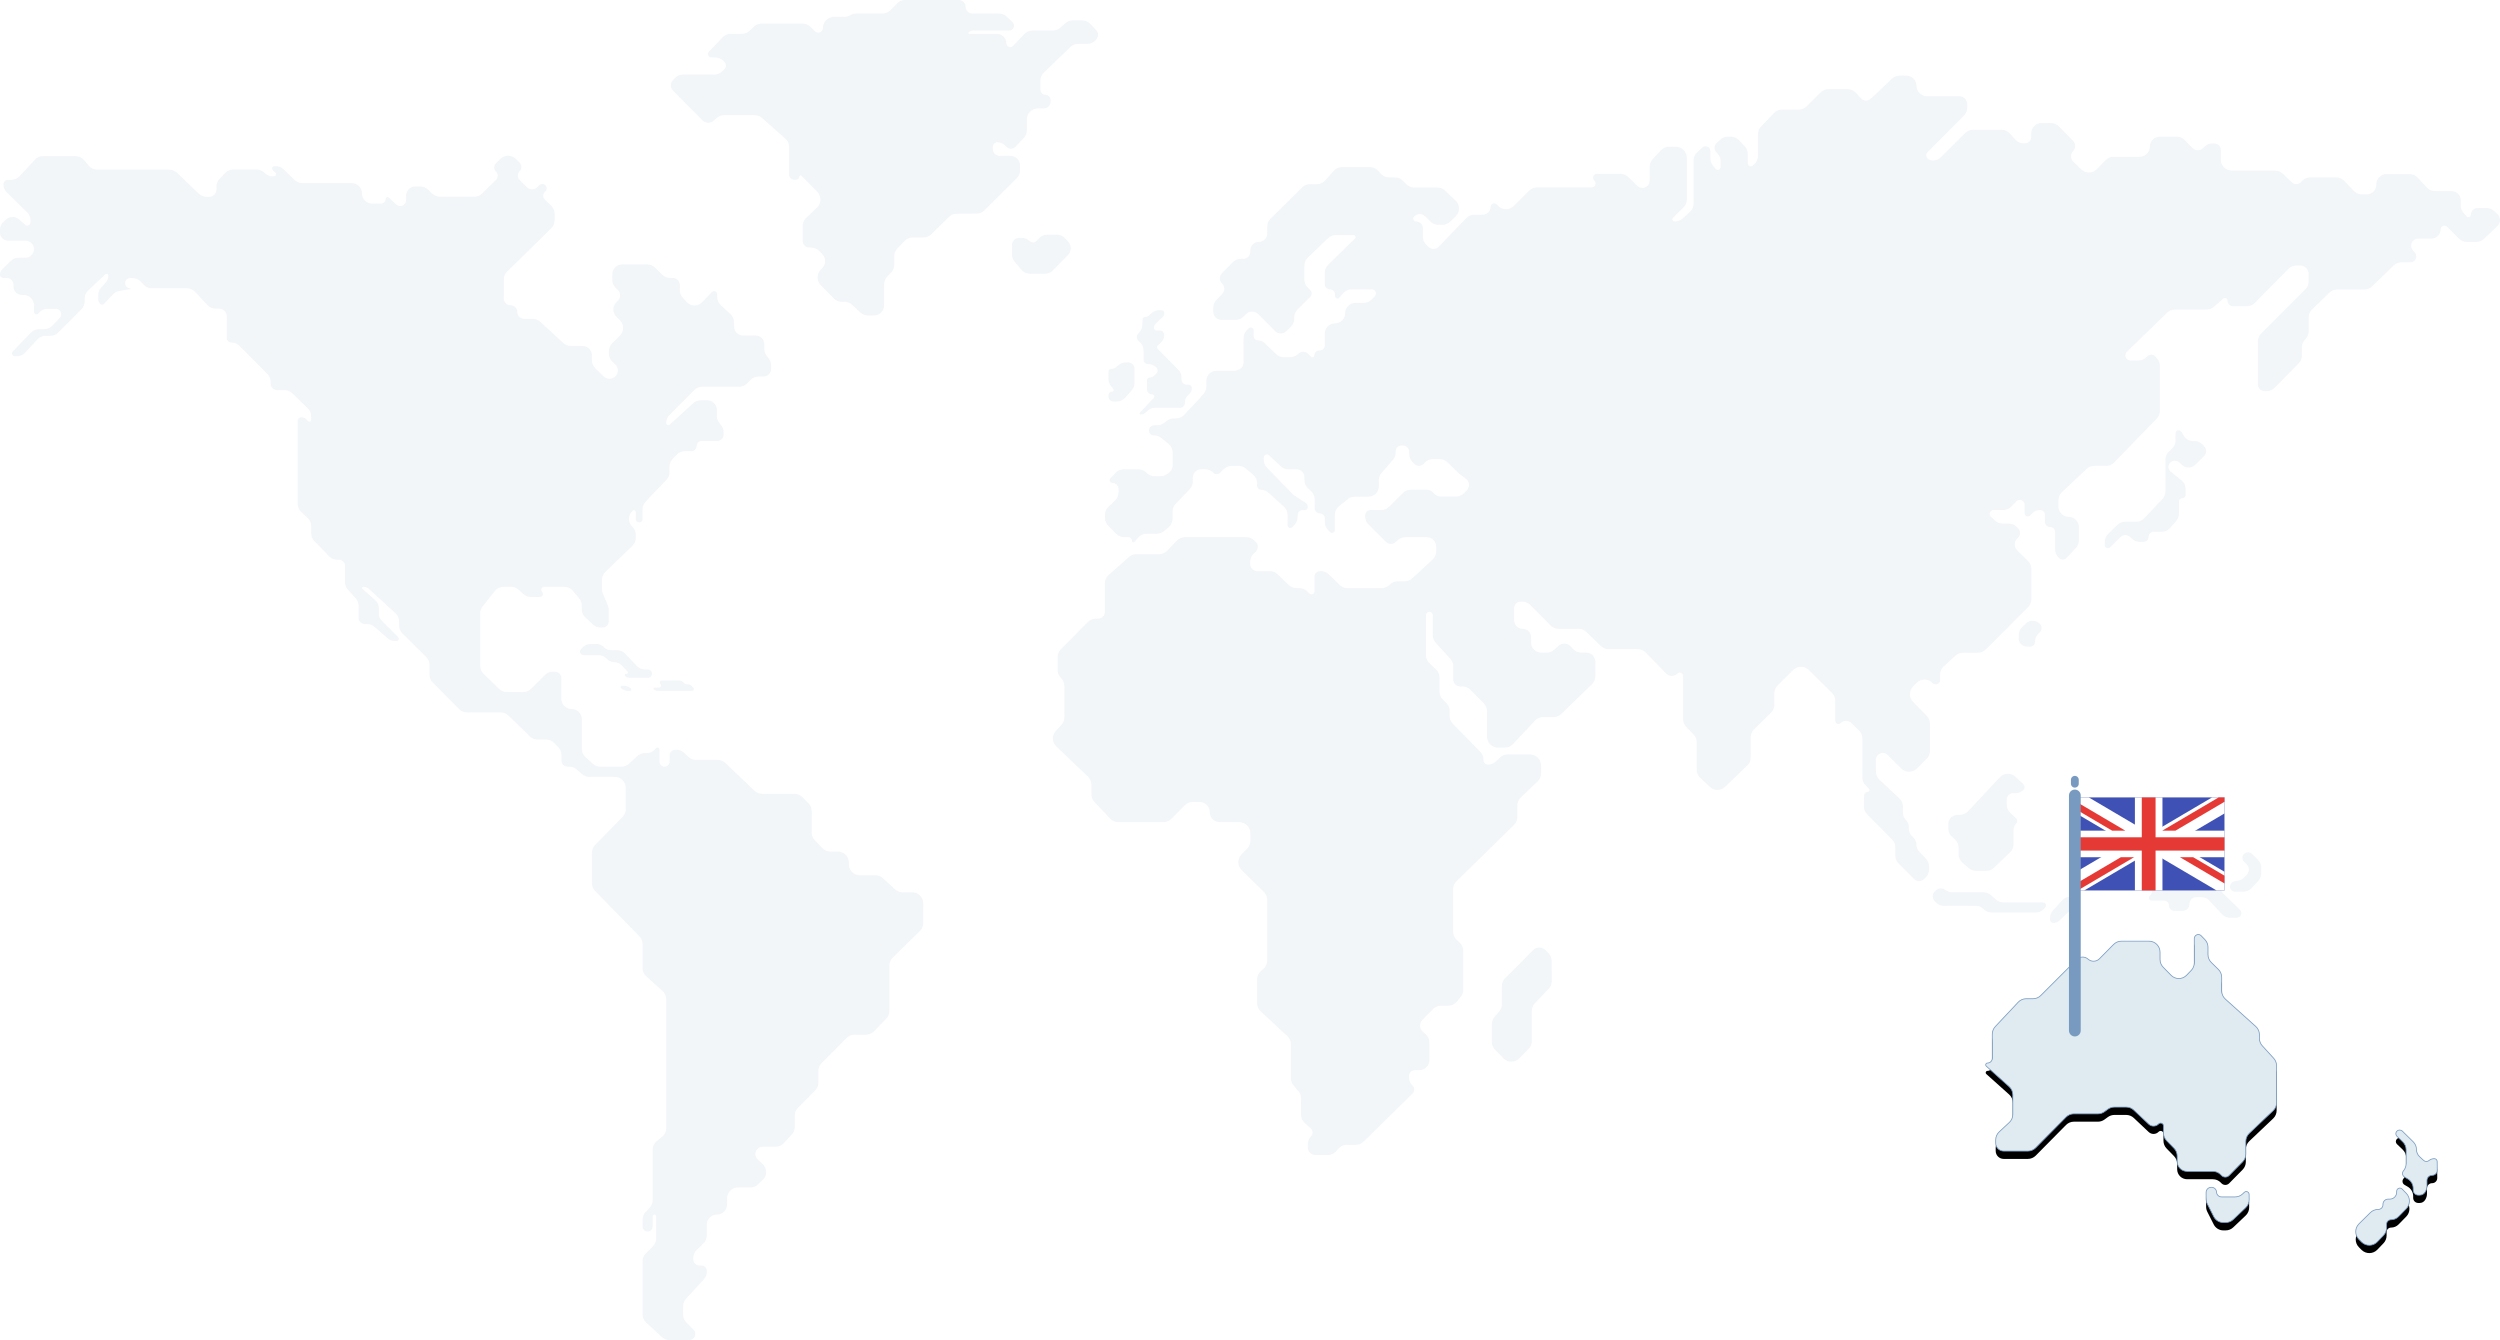 <?xml version="1.0" encoding="UTF-8"?>
<svg width="638px" height="342px" viewBox="0 0 638 342" version="1.1" xmlns="http://www.w3.org/2000/svg" xmlns:xlink="http://www.w3.org/1999/xlink">
    <!-- Generator: Sketch 59.1 (86144) - https://sketch.com -->
    <title>Group 23@2x</title>
    <desc>Created with Sketch.</desc>
    <defs>
        <path d="M573.112,308.195 L569.922,311.226 C569.399,311.723 568.706,312 567.985,312 L567.408,312 C566.365,312 565.412,311.413 564.941,310.483 L563.303,307.244 C563.104,306.85 563,306.415 563,305.974 L563,304.307 C563,303.585 563.585,303 564.307,303 L564.387,303 C565.072,303 565.634,303.541 565.661,304.226 C565.687,304.91 566.25,305.451 566.935,305.451 L570.394,305.451 C571.124,305.451 571.825,305.168 572.35,304.66 L572.744,304.279 C573.032,304 573.491,304.008 573.77,304.296 C573.899,304.429 573.972,304.607 573.974,304.792 L573.987,306.127 C573.995,306.908 573.678,307.657 573.112,308.195 Z" id="path-1"></path>
        <filter x="-64.5%" y="-56.7%" width="229.0%" height="257.8%" filterUnits="objectBoundingBox" id="filter-2">
            <feMorphology radius="0.1" operator="dilate" in="SourceAlpha" result="shadowSpreadOuter1"></feMorphology>
            <feOffset dx="0" dy="2" in="shadowSpreadOuter1" result="shadowOffsetOuter1"></feOffset>
            <feGaussianBlur stdDeviation="2" in="shadowOffsetOuter1" result="shadowBlurOuter1"></feGaussianBlur>
            <feComposite in="shadowBlurOuter1" in2="SourceAlpha" operator="out" result="shadowBlurOuter1"></feComposite>
            <feColorMatrix values="0 0 0 0 0.875   0 0 0 0 0.918   0 0 0 0 0.945  0 0 0 1 0" type="matrix" in="shadowBlurOuter1"></feColorMatrix>
        </filter>
        <path d="M580.121,283.438 L574.011,289.235 C573.451,289.766 573.134,290.504 573.134,291.276 L573.134,294.519 C573.134,295.258 572.843,295.967 572.325,296.493 L568.884,299.988 C568.352,300.528 567.482,300.535 566.942,300.003 C566.931,299.992 566.92,299.981 566.91,299.97 L566.764,299.816 C566.233,299.257 565.495,298.94 564.724,298.94 L558.15,298.94 C556.748,298.94 555.612,297.804 555.612,296.403 L555.612,295.009 C555.612,294.276 555.326,293.572 554.815,293.047 L552.915,291.095 C552.403,290.57 552.117,289.866 552.117,289.133 L552.117,287.323 C552.117,286.928 551.797,286.607 551.401,286.607 C551.205,286.607 551.018,286.687 550.883,286.828 C550.2,287.543 549.068,287.572 548.349,286.894 L544.535,283.296 C544.013,282.804 543.323,282.53 542.606,282.53 L539.597,282.53 C539.001,282.53 538.421,282.719 537.939,283.07 L537.058,283.713 C536.576,284.065 535.996,284.254 535.4,284.254 L529.255,284.254 C528.504,284.254 527.784,284.555 527.255,285.089 L519.516,292.918 C518.987,293.453 518.267,293.754 517.516,293.754 L511.333,293.754 C510.209,293.754 509.299,292.843 509.299,291.72 L509.299,290.911 C509.299,290.13 509.624,289.384 510.196,288.852 L512.773,286.454 C513.345,285.922 513.67,285.176 513.67,284.395 L513.67,279.413 C513.67,278.613 513.33,277.852 512.734,277.318 L506.905,272.095 C506.714,271.923 506.698,271.629 506.869,271.438 C506.957,271.34 507.083,271.284 507.215,271.284 C507.887,271.284 508.431,270.739 508.431,270.068 L508.431,263.912 C508.431,263.197 508.703,262.508 509.193,261.987 L515.041,255.76 C515.573,255.194 516.315,254.873 517.091,254.873 L518.823,254.873 C519.569,254.873 520.285,254.577 520.812,254.049 L529.998,244.86 C530.787,244.071 532.053,244.035 532.886,244.776 C533.717,245.517 534.983,245.476 535.766,244.684 L539.387,241.022 C539.915,240.487 540.635,240.187 541.387,240.187 L548.429,240.187 C549.982,240.187 551.242,241.446 551.242,242.999 L551.242,244.862 C551.242,245.596 551.529,246.302 552.042,246.827 L554.061,248.895 C555.124,249.984 556.867,250.005 557.956,248.942 C557.975,248.923 557.994,248.904 558.013,248.884 L559.194,247.661 C559.701,247.136 559.983,246.436 559.983,245.707 L559.983,239.508 C559.983,238.946 560.439,238.49 561.001,238.49 C561.276,238.49 561.539,238.601 561.731,238.799 L562.683,239.778 C563.193,240.303 563.479,241.006 563.479,241.738 L563.479,243.606 C563.479,244.359 563.781,245.081 564.318,245.61 L566.134,247.398 C566.671,247.926 566.974,248.648 566.974,249.402 L566.974,252.875 C566.974,253.672 567.312,254.431 567.905,254.965 L575.676,261.961 C576.268,262.494 576.606,263.254 576.606,264.051 L576.606,264.998 C576.606,265.7 576.869,266.377 577.343,266.895 L580.243,270.07 C580.716,270.587 580.978,271.261 580.979,271.961 L580.998,281.393 C580.999,282.166 580.682,282.906 580.121,283.438 Z" id="path-3"></path>
        <filter x="-8.3%" y="-5.6%" width="117.8%" height="118.9%" filterUnits="objectBoundingBox" id="filter-4">
            <feMorphology radius="0.1" operator="dilate" in="SourceAlpha" result="shadowSpreadOuter1"></feMorphology>
            <feOffset dx="0" dy="2" in="shadowSpreadOuter1" result="shadowOffsetOuter1"></feOffset>
            <feGaussianBlur stdDeviation="2" in="shadowOffsetOuter1" result="shadowBlurOuter1"></feGaussianBlur>
            <feComposite in="shadowBlurOuter1" in2="SourceAlpha" operator="out" result="shadowBlurOuter1"></feComposite>
            <feColorMatrix values="0 0 0 0 0.875   0 0 0 0 0.918   0 0 0 0 0.945  0 0 0 1 0" type="matrix" in="shadowBlurOuter1"></feColorMatrix>
        </filter>
        <path d="M610.193,311.282 C609.568,311.282 609.061,311.789 609.061,312.414 L609.061,313.318 C609.061,314.042 608.781,314.739 608.281,315.262 L606.689,316.926 C605.615,318.048 603.835,318.087 602.712,317.013 C602.699,317 602.685,316.987 602.671,316.973 L602.007,316.311 C600.907,315.214 600.904,313.433 602.001,312.333 C602.006,312.328 602.011,312.323 602.016,312.318 L604.909,309.46 C605.436,308.94 606.146,308.648 606.886,308.648 L606.932,308.648 C607.595,308.648 608.132,308.111 608.132,307.448 L608.132,307.331 C608.132,306.604 608.722,306.015 609.449,306.015 L609.88,306.015 C610.846,306.015 611.628,305.232 611.628,304.267 L611.628,304.007 C611.628,303.558 611.992,303.194 612.442,303.194 C612.662,303.194 612.872,303.283 613.026,303.441 L614.092,304.541 C615.154,305.635 615.15,307.377 614.083,308.466 L612.118,310.472 C611.612,310.99 610.918,311.282 610.193,311.282 Z" id="path-5"></path>
        <filter x="-37.0%" y="-23.0%" width="174.4%" height="169.4%" filterUnits="objectBoundingBox" id="filter-6">
            <feMorphology radius="0.1" operator="dilate" in="SourceAlpha" result="shadowSpreadOuter1"></feMorphology>
            <feOffset dx="0" dy="2" in="shadowSpreadOuter1" result="shadowOffsetOuter1"></feOffset>
            <feGaussianBlur stdDeviation="2" in="shadowOffsetOuter1" result="shadowBlurOuter1"></feGaussianBlur>
            <feComposite in="shadowBlurOuter1" in2="SourceAlpha" operator="out" result="shadowBlurOuter1"></feComposite>
            <feColorMatrix values="0 0 0 0 0.875   0 0 0 0 0.918   0 0 0 0 0.945  0 0 0 1 0" type="matrix" in="shadowBlurOuter1"></feColorMatrix>
        </filter>
        <path d="M620.681,299.947 C619.953,299.947 619.362,300.538 619.362,301.266 L619.362,302.662 C619.362,303.177 619.221,303.682 618.953,304.122 L618.891,304.225 C618.598,304.706 618.076,305 617.512,305 L617.131,305 C616.419,305 615.842,304.423 615.842,303.711 L615.842,303.278 C615.842,302.275 615.309,301.349 614.442,300.845 L613.643,300.381 C613.141,300.09 612.97,299.446 613.261,298.944 C613.282,298.908 613.305,298.874 613.33,298.841 L613.477,298.645 C613.843,298.158 614.041,297.565 614.041,296.956 L614.041,293.423 C614.041,292.656 613.728,291.923 613.174,291.392 L611.694,289.975 C611.332,289.628 611.32,289.054 611.666,288.692 C611.678,288.679 611.691,288.667 611.703,288.655 C612.096,288.289 612.708,288.297 613.091,288.674 L615.882,291.424 C616.392,291.926 616.679,292.611 616.679,293.326 C616.679,294.038 616.976,294.718 617.499,295.202 L618.512,296.14 C618.877,296.477 619.43,296.504 619.826,296.205 L619.931,296.126 C620.307,295.842 620.765,295.688 621.236,295.688 C621.638,295.688 621.965,296.012 621.968,296.414 L621.988,298.628 C621.995,299.35 621.415,299.941 620.693,299.947 C620.689,299.947 620.685,299.947 620.681,299.947 Z" id="path-7"></path>
        <filter x="-60.8%" y="-27.7%" width="225.2%" height="181.3%" filterUnits="objectBoundingBox" id="filter-8">
            <feMorphology radius="0.1" operator="dilate" in="SourceAlpha" result="shadowSpreadOuter1"></feMorphology>
            <feOffset dx="0" dy="2" in="shadowSpreadOuter1" result="shadowOffsetOuter1"></feOffset>
            <feGaussianBlur stdDeviation="2" in="shadowOffsetOuter1" result="shadowBlurOuter1"></feGaussianBlur>
            <feComposite in="shadowBlurOuter1" in2="SourceAlpha" operator="out" result="shadowBlurOuter1"></feComposite>
            <feColorMatrix values="0 0 0 0 0.875   0 0 0 0 0.918   0 0 0 0 0.945  0 0 0 1 0" type="matrix" in="shadowBlurOuter1"></feColorMatrix>
        </filter>
    </defs>
    <g id="Web-fnl" stroke="none" stroke-width="1" fill="none" fill-rule="evenodd">
        <g id="001" transform="translate(-720, -5975)">
            <g id="Group-21" transform="translate(0, 5872)">
                <g id="Group-15">
                    <g id="Group-23" transform="translate(720, 103)">
                        <path d="M131.653,40.556 L132.608,41.504 C133.216,42.106 133.219,43.087 132.617,43.695 C132.612,43.699 132.608,43.704 132.603,43.708 C131.993,44.308 131.985,45.29 132.585,45.9 L132.598,45.913 L132.598,45.913 L134.492,47.794 C135.212,48.509 136.375,48.506 137.092,47.789 L137.603,47.277 C138.038,46.842 138.743,46.838 139.183,47.269 C139.62,47.698 139.628,48.399 139.199,48.837 L139.197,48.839 L139.019,49.019 C138.495,49.551 138.502,50.406 139.033,50.93 L139.044,50.94 L139.044,50.94 L140.691,52.529 C141.24,53.059 141.55,53.79 141.55,54.553 L141.55,56.2 C141.55,56.952 141.249,57.673 140.714,58.201 L132.305,66.502 L132.29,66.516 L132.29,66.516 L129.421,69.309 C128.877,69.839 128.57,70.566 128.57,71.325 L128.57,76.169 C128.57,77.122 129.342,77.895 130.296,77.895 C131.249,77.895 132.022,78.668 132.022,79.621 L132.022,79.627 C132.022,80.583 132.797,81.358 133.754,81.358 L135.939,81.358 C136.642,81.358 137.32,81.622 137.838,82.096 L143.794,87.548 C144.312,88.022 144.99,88.286 145.693,88.286 L148.644,88.286 C149.981,88.286 151.064,89.369 151.064,90.706 L151.064,91.948 C151.064,92.701 151.366,93.423 151.903,93.952 L154.018,96.035 C154.861,96.865 156.215,96.866 157.059,96.036 C157.881,95.226 157.892,93.903 157.083,93.08 C157.073,93.07 157.063,93.06 157.052,93.05 L156.237,92.255 C155.695,91.726 155.389,91 155.389,90.242 L155.389,89.613 C155.389,88.859 155.691,88.137 156.228,87.609 L158.169,85.697 C159.276,84.608 159.29,82.827 158.2,81.72 C158.194,81.714 158.189,81.709 158.183,81.703 L157.268,80.789 C156.267,79.79 156.265,78.168 157.264,77.166 L157.687,76.741 C158.439,75.987 158.437,74.765 157.682,74.013 C157.674,74.005 157.667,73.998 157.659,73.99 L157.107,73.458 C156.557,72.928 156.246,72.197 156.246,71.433 L156.246,70.051 C156.246,68.628 157.4,67.474 158.823,67.474 L165.189,67.474 C165.928,67.474 166.636,67.765 167.162,68.282 L169.04,70.13 C169.566,70.648 170.274,70.938 171.012,70.938 L171.683,70.938 C172.69,70.938 173.506,71.754 173.506,72.761 L173.506,74.093 C173.506,74.819 173.787,75.517 174.29,76.041 L175.37,77.166 C176.363,78.199 178.005,78.233 179.039,77.24 C179.062,77.218 179.084,77.196 179.106,77.173 L181.677,74.517 C181.979,74.205 182.477,74.197 182.788,74.499 C182.941,74.647 183.028,74.851 183.028,75.063 L183.028,75.781 C183.028,76.562 183.352,77.307 183.922,77.839 L186.442,80.188 C187.013,80.72 187.337,81.465 187.337,82.245 L187.337,83.326 C187.337,84.598 188.369,85.63 189.641,85.63 L192.855,85.63 C194.069,85.63 195.054,86.615 195.054,87.829 L195.054,89.055 C195.054,89.686 195.266,90.298 195.656,90.794 L196.182,91.463 C196.572,91.958 196.784,92.571 196.784,93.201 L196.784,94.158 C196.784,95.224 195.92,96.088 194.854,96.088 L193.583,96.088 C192.839,96.088 192.126,96.382 191.599,96.906 L190.635,97.865 C190.108,98.389 189.395,98.684 188.652,98.684 L179.221,98.684 C178.474,98.684 177.758,98.981 177.231,99.509 L170.839,105.909 C170.313,106.437 170.017,107.151 170.017,107.897 L170.017,107.963 C170.017,108.263 170.26,108.506 170.559,108.506 C170.695,108.506 170.825,108.455 170.925,108.364 L176.921,102.884 C177.439,102.41 178.116,102.147 178.818,102.147 L180.458,102.147 C181.832,102.147 182.946,103.261 182.946,104.635 L182.946,106.154 C182.946,106.781 183.155,107.39 183.541,107.885 L184.073,108.566 C184.458,109.06 184.668,109.669 184.668,110.296 L184.668,110.933 C184.668,111.819 183.949,112.538 183.063,112.538 L179.065,112.538 C178.346,112.538 177.764,113.121 177.764,113.84 C177.764,114.558 177.181,115.141 176.462,115.141 L174.765,115.141 C174.012,115.141 173.291,115.443 172.762,115.979 L171.669,117.088 C171.15,117.614 170.86,118.323 170.86,119.062 L170.86,120.514 C170.86,121.242 170.577,121.942 170.072,122.466 L167.983,124.633 C167.977,124.639 167.971,124.645 167.966,124.651 L165.423,127.335 C165.409,127.35 165.395,127.365 165.381,127.38 L164.69,128.143 C164.232,128.648 163.978,129.306 163.978,129.988 L163.978,132.447 C163.978,132.924 163.591,133.312 163.113,133.312 C162.635,133.312 162.248,132.924 162.248,132.447 L162.248,130.701 C162.248,130.427 162.026,130.206 161.753,130.206 C161.612,130.206 161.477,130.266 161.383,130.372 L161.229,130.545 C160.771,131.06 160.518,131.725 160.518,132.414 L160.518,132.444 C160.518,133.148 160.796,133.825 161.291,134.326 L161.436,134.472 C161.956,134.999 162.248,135.709 162.248,136.449 L162.248,137.271 C162.248,138.035 161.937,138.765 161.388,139.295 L154.474,145.962 C153.925,146.492 153.614,147.223 153.614,147.987 L153.614,150.335 C153.614,150.707 153.688,151.075 153.831,151.419 L155.127,154.523 C155.27,154.866 155.344,155.235 155.344,155.606 L155.344,158.583 C155.344,159.454 154.638,160.16 153.767,160.16 L153.288,160.16 C152.582,160.16 151.902,159.894 151.382,159.416 L149.369,157.562 C148.791,157.029 148.462,156.279 148.462,155.493 L148.462,154.518 C148.462,153.862 148.232,153.226 147.812,152.721 L146.196,150.776 C145.662,150.134 144.869,149.762 144.034,149.762 L138.884,149.762 C138.464,149.762 138.123,150.103 138.123,150.523 C138.123,150.724 138.203,150.917 138.344,151.06 C138.641,151.358 138.639,151.84 138.341,152.136 C138.198,152.278 138.005,152.357 137.804,152.357 L135.49,152.357 C134.798,152.357 134.13,152.102 133.614,151.641 L132.316,150.478 C131.8,150.017 131.132,149.762 130.44,149.762 L128.493,149.762 C127.633,149.762 126.82,150.156 126.286,150.831 L123.158,154.793 C122.766,155.289 122.553,155.903 122.553,156.536 L122.553,169.921 C122.553,170.678 122.858,171.402 123.399,171.931 L127.355,175.801 C127.88,176.315 128.586,176.602 129.321,176.602 L133.544,176.602 C134.288,176.602 135.002,176.308 135.529,175.782 L139.102,172.223 C139.629,171.698 140.343,171.403 141.087,171.403 L141.595,171.403 C142.518,171.403 143.265,172.151 143.265,173.073 L143.265,178.324 C143.265,179.71 144.345,180.843 145.71,180.929 L145.875,180.934 C147.316,180.934 148.484,182.102 148.484,183.543 L148.484,191.106 C148.484,191.898 148.818,192.653 149.403,193.186 L151.303,194.915 C151.821,195.387 152.496,195.648 153.196,195.648 L158.601,195.648 C159.307,195.648 159.986,195.383 160.505,194.906 L162.656,192.927 C163.175,192.45 163.855,192.185 164.56,192.185 L165.058,192.185 C165.933,192.185 166.758,191.778 167.29,191.083 L167.378,190.969 C167.552,190.741 167.878,190.698 168.106,190.873 C168.234,190.971 168.31,191.124 168.31,191.285 L168.31,194.355 C168.31,195.069 168.889,195.648 169.603,195.648 C170.318,195.648 170.897,195.069 170.897,194.355 L170.897,192.745 C170.897,191.96 171.533,191.324 172.317,191.324 L172.622,191.324 C173.339,191.324 174.028,191.598 174.55,192.089 L175.684,193.156 C176.206,193.647 176.895,193.92 177.611,193.92 L183.168,193.92 C183.891,193.92 184.587,194.199 185.11,194.698 L189.382,198.778 L189.393,198.787 L189.393,198.787 L192.586,201.806 C193.108,202.3 193.799,202.575 194.518,202.575 L202.751,202.575 C203.499,202.575 204.216,202.873 204.743,203.402 L206.327,204.991 C206.852,205.518 207.147,206.232 207.147,206.977 L207.147,212.461 C207.147,213.184 207.425,213.879 207.924,214.402 L209.88,216.455 C210.411,217.012 211.147,217.327 211.916,217.327 L213.826,217.327 C215.38,217.327 216.639,218.586 216.639,220.14 L216.639,220.574 C216.639,222.127 217.898,223.386 219.451,223.386 L223.451,223.386 C224.157,223.386 224.838,223.652 225.357,224.131 L228.439,226.973 C228.958,227.452 229.639,227.718 230.346,227.718 L232.804,227.718 C234.358,227.718 235.617,228.977 235.617,230.53 L235.617,230.535 L235.609,235.589 C235.607,236.344 235.303,237.067 234.763,237.595 L227.826,244.38 C227.285,244.909 226.98,245.634 226.98,246.391 L226.98,258.013 C226.98,258.748 226.693,259.453 226.179,259.979 L223.014,263.219 C222.484,263.761 221.759,264.066 221.002,264.066 L218.062,264.066 C217.313,264.066 216.596,264.365 216.068,264.895 L209.673,271.323 C209.149,271.85 208.855,272.563 208.855,273.306 L208.855,276.299 C208.855,277.04 208.562,277.752 208.039,278.279 L203.631,282.724 C203.109,283.25 202.816,283.962 202.816,284.704 L202.816,287.628 C202.816,288.336 202.548,289.019 202.067,289.539 L200.034,291.734 C199.502,292.308 198.754,292.635 197.971,292.635 L194.633,292.635 C193.606,292.635 192.775,293.467 192.775,294.493 C192.775,294.994 192.977,295.474 193.335,295.823 L194.712,297.166 C195.789,298.216 195.811,299.94 194.761,301.016 C194.741,301.037 194.72,301.057 194.7,301.077 L193.492,302.239 C192.968,302.744 192.269,303.026 191.542,303.026 L188.368,303.026 C186.814,303.026 185.555,304.285 185.555,305.838 L185.555,307.369 C185.555,308.745 184.483,309.871 183.128,309.955 L182.964,309.96 C181.533,309.96 180.373,311.12 180.373,312.551 L180.373,315.315 C180.373,316.08 180.061,316.813 179.509,317.344 L177.786,318.997 C177.234,319.527 176.921,320.26 176.921,321.026 L176.921,321.391 C176.921,322.254 177.621,322.954 178.485,322.954 L179.016,322.954 C179.765,322.954 180.373,323.562 180.373,324.312 L180.373,324.576 C180.373,325.279 180.11,325.957 179.634,326.476 L175.073,331.454 C174.598,331.972 174.334,332.65 174.334,333.354 L174.334,335.483 C174.334,336.222 174.625,336.931 175.143,337.458 L176.977,339.318 C177.588,339.938 177.581,340.936 176.961,341.547 C176.666,341.837 176.269,342 175.855,342 L170.862,342 C170.156,342 169.475,341.734 168.956,341.255 L164.884,337.502 C164.306,336.969 163.978,336.219 163.978,335.434 L163.978,321.886 C163.978,321.147 164.269,320.437 164.788,319.911 L166.62,318.053 C167.139,317.527 167.43,316.817 167.43,316.078 L167.43,310.393 C167.43,310.154 167.236,309.96 166.997,309.96 C166.759,309.96 166.565,310.154 166.565,310.393 L166.565,312.998 C166.565,313.712 165.986,314.292 165.271,314.292 C164.557,314.292 163.978,313.712 163.978,312.998 L163.978,311.243 C163.978,310.525 164.253,309.834 164.746,309.312 L165.797,308.2 C166.29,307.678 166.565,306.987 166.565,306.268 L166.565,293.37 C166.565,292.509 166.959,291.695 167.636,291.162 L168.946,290.128 C169.623,289.595 170.017,288.781 170.017,287.92 L170.017,255.009 C170.017,254.213 169.679,253.454 169.088,252.92 L164.907,249.15 C164.315,248.616 163.978,247.857 163.978,247.061 L163.978,240.915 C163.978,240.18 163.69,239.475 163.177,238.95 L151.865,227.37 C151.352,226.845 151.064,226.14 151.064,225.405 L151.064,217.6 C151.064,216.864 151.353,216.157 151.868,215.632 L158.887,208.467 C159.402,207.942 159.691,207.235 159.691,206.499 L159.691,201.071 C159.691,199.518 158.431,198.259 156.878,198.259 L150.382,198.259 C149.702,198.259 149.045,198.012 148.532,197.565 L147.139,196.349 C146.627,195.902 145.97,195.656 145.29,195.656 L144.816,195.656 C143.972,195.656 143.288,194.971 143.288,194.127 L143.288,192.695 C143.288,191.978 143.014,191.288 142.523,190.766 L141.436,189.613 C140.905,189.048 140.164,188.729 139.389,188.729 L137.175,188.729 C136.443,188.729 135.739,188.443 135.214,187.932 L129.731,182.598 C129.206,182.087 128.503,181.801 127.77,181.801 L119.161,181.801 C118.411,181.801 117.693,181.502 117.165,180.97 L110.425,174.178 C109.903,173.651 109.609,172.939 109.609,172.197 L109.609,169.687 C109.609,168.937 109.31,168.219 108.778,167.691 L102.686,161.643 C102.154,161.115 101.855,160.397 101.855,159.647 L101.855,158.592 C101.855,157.804 101.524,157.051 100.942,156.518 L94.16,150.306 C93.767,149.946 93.254,149.747 92.722,149.747 C92.55,149.747 92.41,149.886 92.41,150.058 C92.41,150.148 92.449,150.233 92.516,150.292 L95.722,153.103 C96.331,153.637 96.681,154.408 96.681,155.218 L96.681,156.713 C96.681,157.292 96.907,157.849 97.311,158.263 L97.929,158.898 C97.937,158.906 97.945,158.915 97.953,158.923 L101.599,162.575 C101.833,162.81 101.833,163.19 101.598,163.425 C101.485,163.538 101.332,163.601 101.173,163.601 L100.779,163.601 C100.098,163.601 99.44,163.354 98.928,162.905 L95.567,159.965 C95.055,159.517 94.397,159.27 93.715,159.27 L93.135,159.27 C92.232,159.27 91.499,158.537 91.499,157.633 L91.499,154.565 C91.499,153.866 91.239,153.193 90.77,152.676 L88.776,150.476 C88.307,149.958 88.047,149.285 88.047,148.587 L88.047,144.445 C88.047,143.56 87.329,142.842 86.444,142.842 L86.03,142.842 C85.27,142.842 84.542,142.534 84.012,141.989 L80.215,138.08 C79.706,137.555 79.42,136.852 79.42,136.12 L79.42,134.257 C79.42,133.473 79.093,132.725 78.518,132.193 L76.871,130.668 C76.295,130.136 75.968,129.388 75.968,128.604 L75.968,107.396 C75.968,106.893 76.375,106.486 76.878,106.486 C77.455,106.486 78.002,106.741 78.374,107.182 L78.604,107.455 C78.769,107.65 79.06,107.675 79.256,107.51 C79.36,107.422 79.42,107.293 79.42,107.157 L79.42,106.249 C79.42,105.487 79.111,104.758 78.564,104.228 L74.557,100.35 C74.032,99.843 73.331,99.559 72.601,99.559 L70.71,99.559 C69.793,99.559 69.049,98.815 69.049,97.898 L69.049,97.398 C69.049,96.655 68.755,95.942 68.23,95.415 L61.106,88.254 C60.578,87.724 59.86,87.425 59.112,87.425 L59.073,87.425 C58.406,87.425 57.865,86.884 57.865,86.217 L57.865,80.802 C57.865,79.676 56.952,78.763 55.826,78.763 L55.005,78.763 C54.228,78.763 53.485,78.441 52.954,77.874 L49.752,74.46 C49.22,73.893 48.477,73.571 47.7,73.571 L38.745,73.571 C37.989,73.571 37.265,73.267 36.736,72.727 L35.84,71.812 C35.311,71.272 34.587,70.968 33.831,70.968 L33.235,70.968 C32.516,70.968 31.934,71.551 31.934,72.269 L31.934,72.277 C31.934,72.992 32.513,73.571 33.227,73.571 C33.288,73.571 33.337,73.62 33.337,73.68 C33.337,73.734 33.298,73.779 33.246,73.788 L30.401,74.272 C29.794,74.375 29.238,74.675 28.818,75.124 L26.558,77.541 C26.297,77.82 25.858,77.835 25.578,77.574 L25.566,77.562 L25.566,77.562 C25.242,77.244 25.059,76.809 25.059,76.354 L25.059,75.301 C25.059,74.602 25.32,73.928 25.789,73.41 L26.95,72.131 C27.398,71.638 27.647,70.995 27.647,70.328 C27.647,70.08 27.446,69.879 27.198,69.879 C27.084,69.879 26.974,69.923 26.891,70.001 L25.028,71.748 C25.024,71.751 25.02,71.755 25.016,71.759 L22.484,74.161 C21.924,74.692 21.607,75.429 21.607,76.201 L21.607,76.937 C21.607,77.68 21.313,78.393 20.79,78.92 L14.887,84.86 C14.359,85.391 13.641,85.69 12.892,85.69 L11.633,85.69 C10.848,85.69 10.098,86.018 9.566,86.595 L6.405,90.021 C5.872,90.598 5.123,90.926 4.338,90.926 L3.806,90.926 C3.394,90.926 3.059,90.592 3.059,90.179 C3.059,89.985 3.135,89.799 3.27,89.66 L7.924,84.855 C8.454,84.308 9.183,83.999 9.944,83.999 L11.294,83.999 C12.053,83.999 12.78,83.692 13.309,83.149 L15.224,81.182 C15.765,80.627 15.753,79.739 15.197,79.198 C14.935,78.943 14.584,78.8 14.218,78.8 L12.137,78.8 C11.345,78.8 10.589,79.134 10.056,79.721 L9.775,80.031 C9.536,80.293 9.129,80.313 8.867,80.074 C8.733,79.952 8.656,79.779 8.656,79.598 L8.656,77.886 C8.656,76.445 7.488,75.277 6.047,75.277 L5.603,75.277 C4.407,75.277 3.437,74.307 3.437,73.111 L3.437,72.664 C3.437,71.715 2.668,70.945 1.719,70.945 L0.838,70.945 C0.375,70.945 -4.25758968e-14,70.57 -4.26325641e-14,70.108 C-4.26981683e-14,69.572 0.216,69.059 0.6,68.685 L2.79,66.552 C3.315,66.04 4.019,65.754 4.752,65.754 L6.491,65.754 C7.687,65.754 8.656,64.784 8.656,63.588 C8.656,62.392 7.687,61.422 6.491,61.422 L2.035,61.422 C0.911,61.422 -4.24949436e-14,60.511 -4.26325641e-14,59.388 L-4.26325641e-14,58.64 C-4.18444784e-14,57.823 0.356,57.046 0.974,56.512 L1.613,55.96 C2.059,55.575 2.628,55.363 3.217,55.363 C3.806,55.363 4.376,55.576 4.82,55.962 L6.447,57.373 C6.78,57.662 7.285,57.626 7.574,57.293 C7.7,57.148 7.769,56.962 7.769,56.769 L7.769,56.196 C7.769,55.443 7.467,54.721 6.93,54.193 L1.694,49.035 C1.163,48.513 0.865,47.8 0.865,47.056 C0.865,46.413 1.386,45.893 2.028,45.893 L2.902,45.893 C3.685,45.893 4.433,45.566 4.965,44.992 L8.918,40.727 C9.45,40.152 10.197,39.826 10.98,39.826 L19.283,39.826 C20.109,39.826 20.894,40.189 21.428,40.819 L22.681,42.296 C23.215,42.926 24,43.289 24.826,43.289 L43.216,43.289 C43.942,43.289 44.64,43.57 45.164,44.073 L50.749,49.433 C51.273,49.936 51.97,50.216 52.696,50.216 L53.399,50.216 C54.412,50.216 55.233,49.395 55.233,48.382 L55.233,47.618 C55.233,46.895 55.512,46.199 56.012,45.676 L57.489,44.129 C58.02,43.574 58.755,43.259 59.523,43.259 L65.482,43.259 C66.153,43.259 66.802,43.499 67.311,43.935 L67.76,44.319 C68.27,44.755 68.918,44.995 69.589,44.995 L69.918,44.995 C70.216,44.995 70.458,44.753 70.458,44.455 C70.458,44.305 70.396,44.162 70.287,44.06 L69.62,43.436 C69.378,43.21 69.366,42.831 69.592,42.589 C69.705,42.468 69.864,42.399 70.03,42.399 L70.41,42.399 C71.139,42.399 71.84,42.682 72.364,43.189 L75.203,45.933 C75.727,46.44 76.428,46.723 77.157,46.723 L89.753,46.723 C91.199,46.723 92.371,47.895 92.371,49.341 C92.371,50.787 93.543,51.959 94.989,51.959 L97.247,51.959 C97.89,51.959 98.411,51.439 98.411,50.796 C98.411,50.519 98.635,50.294 98.912,50.294 C99.04,50.294 99.164,50.343 99.257,50.431 L101.096,52.166 C101.7,52.735 102.651,52.707 103.22,52.104 C103.483,51.825 103.63,51.456 103.63,51.073 L103.63,49.969 C103.63,48.656 104.695,47.591 106.008,47.591 L107.267,47.591 C107.986,47.591 108.678,47.866 109.2,48.36 L110.317,49.417 C110.839,49.911 111.531,50.186 112.25,50.186 L121.072,50.186 C121.811,50.186 122.52,49.896 123.046,49.377 L126.571,45.904 C127.154,45.329 127.161,44.392 126.587,43.809 C126.58,43.803 126.574,43.797 126.568,43.791 C125.982,43.217 125.972,42.277 126.545,41.691 L126.561,41.675 L126.561,41.675 L127.692,40.554 C128.789,39.467 130.557,39.468 131.653,40.556 Z M486.481,19.296 C487.928,19.296 489.1,20.468 489.1,21.915 C489.1,23.362 490.273,24.535 491.72,24.535 L499.965,24.535 C501.112,24.535 502.042,25.464 502.042,26.612 L502.042,27.523 C502.042,28.269 501.745,28.985 501.218,29.512 L491.942,38.781 C491.472,39.251 491.472,40.012 491.942,40.482 C492.052,40.593 492.184,40.681 492.328,40.742 C493.33,41.161 494.486,40.935 495.256,40.17 L501.54,33.929 C502.067,33.405 502.779,33.112 503.522,33.112 L510.807,33.112 C511.601,33.112 512.358,33.447 512.891,34.036 L514.355,35.652 C514.888,36.241 515.646,36.577 516.44,36.577 L516.784,36.577 C517.663,36.577 518.376,35.864 518.376,34.985 L518.376,33.991 C518.376,32.563 519.533,31.405 520.961,31.405 L523.409,31.405 C524.162,31.405 524.883,31.707 525.412,32.243 L529.022,35.905 C529.753,36.646 529.762,37.834 529.044,38.586 C528.33,39.334 528.352,40.518 529.094,41.238 L531.14,43.224 C532.252,44.303 534.027,44.28 535.11,43.172 L537.371,40.859 C537.9,40.317 538.625,40.012 539.382,40.012 L546.064,40.012 C547.484,40.012 548.635,38.861 548.635,37.441 C548.635,36.021 549.786,34.87 551.206,34.87 L555.49,34.87 C556.241,34.87 556.961,35.171 557.49,35.705 L559.576,37.814 C560.281,38.527 561.427,38.542 562.151,37.849 L562.64,37.381 C563.163,36.879 563.86,36.599 564.585,36.599 L565.103,36.599 C566.013,36.599 566.751,37.337 566.751,38.247 L566.751,40.717 C566.751,42.27 568.01,43.53 569.563,43.53 L580.607,43.53 C581.331,43.53 582.027,43.809 582.55,44.309 L584.891,46.546 C585.538,47.164 586.563,47.141 587.181,46.494 C587.187,46.487 587.193,46.481 587.199,46.475 L587.483,46.168 C588.015,45.593 588.763,45.266 589.547,45.266 L596.188,45.266 C596.952,45.266 597.682,45.576 598.212,46.125 L600.728,48.732 C601.258,49.282 601.989,49.592 602.752,49.592 L603.995,49.592 C605.342,49.592 606.433,48.5 606.433,47.154 L606.433,47.01 C606.433,45.584 607.589,44.428 609.015,44.428 L614.938,44.428 C615.723,44.428 616.472,44.755 617.004,45.332 L619.337,47.857 C619.87,48.433 620.619,48.761 621.403,48.761 L625.605,48.761 C626.924,48.761 627.993,49.83 627.993,51.148 L627.993,52.475 C627.993,53.159 628.242,53.819 628.693,54.332 L629.46,55.204 C629.693,55.469 630.097,55.495 630.362,55.262 C630.5,55.141 630.58,54.966 630.58,54.782 C630.58,53.846 631.338,53.087 632.275,53.087 L634.569,53.087 C635.273,53.087 635.952,53.351 636.471,53.827 L637.319,54.606 C638.175,55.392 638.232,56.723 637.446,57.579 C637.415,57.613 637.383,57.646 637.35,57.678 L633.9,60.974 C633.376,61.474 632.68,61.754 631.957,61.754 L629.545,61.754 C628.799,61.754 628.084,61.457 627.557,60.93 L624.495,57.869 C624.117,57.491 623.503,57.491 623.125,57.869 C622.943,58.051 622.841,58.297 622.841,58.554 C622.841,59.846 621.794,60.893 620.503,60.893 L617.144,60.893 C616.142,60.893 615.33,61.705 615.33,62.706 C615.33,63.156 615.498,63.59 615.8,63.924 L616.247,64.417 C616.81,65.038 616.763,65.999 616.141,66.562 C615.862,66.815 615.499,66.955 615.122,66.955 L612.833,66.955 C612.104,66.955 611.403,67.238 610.879,67.745 L605.342,73.095 C604.818,73.602 604.117,73.885 603.388,73.885 L596.434,73.885 C595.704,73.885 595.002,74.169 594.478,74.678 L590.031,78.984 C589.484,79.514 589.175,80.243 589.175,81.004 L589.175,84.554 C589.175,85.282 588.893,85.981 588.388,86.505 L588.232,86.667 C587.727,87.191 587.445,87.891 587.445,88.618 L587.445,90.753 C587.445,91.492 587.154,92.202 586.634,92.729 L580.466,98.974 C579.938,99.509 579.217,99.811 578.465,99.811 L577.926,99.811 C576.979,99.811 576.211,99.043 576.211,98.096 L576.211,87.128 C576.211,86.383 576.506,85.669 577.032,85.142 L581.786,80.375 C581.787,80.374 581.787,80.374 581.788,80.373 L588.33,73.826 C588.857,73.298 589.153,72.584 589.153,71.838 L589.153,69.91 C589.153,68.725 588.191,67.763 587.006,67.763 L586.031,67.763 C585.281,67.763 584.561,68.063 584.033,68.596 L577.696,74.991 C577.69,74.997 577.684,75.004 577.678,75.01 L575.444,77.307 C574.914,77.852 574.187,78.159 573.428,78.159 L569.906,78.159 C569.106,78.159 568.458,77.51 568.458,76.711 C568.458,76.348 568.164,76.055 567.802,76.055 C567.643,76.055 567.489,76.113 567.369,76.218 L564.99,78.306 C564.476,78.756 563.817,79.005 563.135,79.005 L555.011,79.005 C554.278,79.005 553.575,79.29 553.05,79.801 L542.806,89.769 C542.293,90.269 542.281,91.091 542.781,91.604 C543.025,91.855 543.361,91.997 543.711,91.997 L545.749,91.997 C546.49,91.997 547.201,91.705 547.728,91.183 L547.994,90.919 C548.551,90.368 549.45,90.372 550.002,90.929 C550.027,90.955 550.051,90.981 550.074,91.009 L550.538,91.554 C550.97,92.062 551.207,92.708 551.207,93.375 L551.207,104.853 C551.207,105.584 550.923,106.286 550.414,106.811 L539.526,118.041 C538.997,118.587 538.268,118.895 537.507,118.895 L534.446,118.895 C533.729,118.895 533.04,119.169 532.518,119.66 L526.201,125.607 C525.636,126.138 525.316,126.879 525.316,127.654 L525.316,129.286 C525.316,130.672 526.396,131.805 527.76,131.89 L527.925,131.895 C529.366,131.895 530.535,133.064 530.535,134.505 L530.535,137.927 C530.535,138.644 530.261,139.333 529.769,139.855 L527.371,142.401 C526.873,142.93 526.041,142.955 525.512,142.457 C525.483,142.429 525.455,142.4 525.428,142.369 L525.177,142.085 C524.724,141.572 524.474,140.91 524.474,140.225 L524.474,135.797 C524.474,135.076 523.89,134.492 523.169,134.492 C522.449,134.492 521.865,133.908 521.865,133.188 L521.865,131.389 C521.865,130.71 521.314,130.159 520.635,130.159 L520.606,130.159 C519.839,130.159 519.104,130.473 518.574,131.027 L518.048,131.577 C517.747,131.892 517.248,131.903 516.934,131.602 C516.779,131.453 516.691,131.248 516.691,131.033 L516.691,128.807 C516.691,128.125 516.138,127.573 515.456,127.573 C515.12,127.573 514.799,127.709 514.566,127.951 L513.271,129.297 C512.741,129.848 512.01,130.159 511.245,130.159 L508.755,130.159 C508.206,130.159 507.76,130.604 507.76,131.154 C507.76,131.435 507.879,131.703 508.088,131.892 L509.201,132.898 C509.718,133.365 510.39,133.624 511.087,133.624 L512.67,133.624 C513.412,133.624 514.124,133.917 514.65,134.439 L515.021,134.807 C515.681,135.461 515.69,136.526 515.041,137.191 L514.753,137.486 C513.945,138.313 513.96,139.638 514.786,140.446 L517.568,143.17 C518.108,143.699 518.413,144.423 518.413,145.18 L518.413,152.937 C518.413,153.682 518.117,154.397 517.59,154.925 L506.78,165.745 C506.252,166.273 505.536,166.57 504.79,166.57 L500.963,166.57 C500.262,166.57 499.585,166.832 499.067,167.305 L496.033,170.074 C495.449,170.607 495.116,171.361 495.116,172.151 L495.116,173.556 C495.116,174.166 494.622,174.661 494.012,174.661 C493.721,174.661 493.442,174.546 493.235,174.341 L493.131,174.238 C492.034,173.154 490.268,173.155 489.173,174.241 L488.252,175.154 C487.154,176.243 487.141,178.014 488.224,179.119 L491.726,182.694 C492.241,183.219 492.53,183.926 492.53,184.662 L492.53,191.628 C492.53,192.375 492.233,193.091 491.704,193.618 L489.185,196.133 C488.087,197.229 486.31,197.229 485.212,196.135 L481.72,192.653 C481.035,191.97 479.925,191.972 479.242,192.657 C478.914,192.986 478.731,193.431 478.731,193.894 L478.731,196.9 C478.731,197.676 479.051,198.417 479.616,198.948 L484.749,203.779 C485.314,204.31 485.634,205.051 485.634,205.827 L485.634,207.425 C485.634,208.034 485.851,208.62 486.242,209.081 L486.379,209.229 C486.857,209.709 487.125,210.358 487.125,211.034 L487.125,211.408 C487.125,212.159 487.426,212.88 487.96,213.408 L488.339,213.782 C488.807,214.245 489.07,214.876 489.07,215.535 C489.07,216.196 489.322,216.832 489.774,217.315 L491.538,219.195 C492.026,219.717 492.298,220.404 492.298,221.119 L492.298,221.893 C492.298,222.636 492.005,223.348 491.481,223.875 L491.027,224.333 C490.327,225.038 489.186,225.042 488.481,224.341 L488.479,224.339 L484.508,220.382 C483.978,219.854 483.681,219.137 483.681,218.39 L483.681,216.224 C483.681,215.483 483.388,214.772 482.867,214.245 L476.481,207.792 C475.95,207.256 475.657,206.529 475.668,205.775 L475.705,203.044 C475.713,202.502 476.154,202.067 476.695,202.067 C476.926,202.067 477.113,201.88 477.113,201.649 C477.113,201.542 477.072,201.438 476.998,201.361 L476.05,200.367 C475.55,199.844 475.271,199.149 475.271,198.426 L475.271,188.442 C475.271,187.683 474.965,186.957 474.422,186.428 L472.492,184.546 C471.728,183.8 470.509,183.799 469.744,184.543 C469.422,184.855 468.909,184.847 468.597,184.526 C468.45,184.375 468.368,184.172 468.368,183.961 L468.368,178.863 C468.368,178.113 468.069,177.394 467.536,176.866 L461.597,170.974 C460.5,169.886 458.732,169.886 457.635,170.974 L453.657,174.92 C453.124,175.448 452.825,176.167 452.825,176.917 L452.825,179.857 C452.825,180.612 452.522,181.334 451.984,181.863 L447.627,186.145 C447.089,186.674 446.786,187.396 446.786,188.151 L446.786,193.319 C446.786,194.083 446.475,194.815 445.924,195.345 L440.25,200.806 C439.168,201.847 437.459,201.855 436.368,200.824 L433.86,198.454 C433.298,197.923 432.98,197.183 432.98,196.41 L432.98,189.414 C432.98,188.692 432.702,187.997 432.203,187.474 L430.304,185.481 C429.806,184.958 429.528,184.263 429.528,183.541 L429.528,172.493 C429.528,172.027 429.15,171.649 428.684,171.649 C428.459,171.649 428.244,171.739 428.086,171.898 C427.3,172.689 426.023,172.693 425.233,171.908 C425.226,171.901 425.219,171.894 425.212,171.887 L419.963,166.518 C419.434,165.977 418.709,165.671 417.952,165.671 L410.527,165.671 C409.799,165.671 409.1,165.389 408.575,164.884 L404.812,161.257 C404.288,160.752 403.588,160.47 402.86,160.47 L397.712,160.47 C396.962,160.47 396.243,160.17 395.715,159.638 L390.492,154.372 C389.964,153.839 389.245,153.54 388.495,153.54 L388.042,153.54 C387.144,153.54 386.416,154.267 386.416,155.165 L386.416,158.312 C386.416,159.504 387.383,160.47 388.575,160.47 C389.767,160.47 390.733,161.436 390.733,162.628 L390.733,163.983 C390.733,165.395 391.878,166.54 393.29,166.54 L394.75,166.54 C395.455,166.54 396.135,166.275 396.654,165.797 L397.712,164.823 C398.603,164.005 399.987,164.057 400.812,164.942 L401.469,165.646 C402.001,166.216 402.745,166.54 403.525,166.54 L404.726,166.54 C406.064,166.54 407.148,167.624 407.148,168.962 L407.148,172.577 C407.148,173.339 406.839,174.069 406.291,174.598 L398.424,182.207 C397.899,182.714 397.198,182.997 396.469,182.997 L393.814,182.997 C393.037,182.997 392.295,183.319 391.763,183.885 L386.109,189.908 C385.577,190.475 384.835,190.796 384.058,190.796 L382.296,190.796 C380.742,190.796 379.483,189.537 379.483,187.983 L379.483,181.475 C379.483,180.734 379.191,180.023 378.669,179.496 L375.224,176.017 C374.696,175.484 373.977,175.184 373.226,175.184 L372.629,175.184 C371.651,175.184 370.858,174.391 370.858,173.413 L370.858,170.012 C370.858,169.309 370.595,168.632 370.12,168.114 L366.377,164.023 C365.903,163.504 365.64,162.827 365.64,162.124 L365.64,156.99 C365.64,156.515 365.254,156.129 364.779,156.129 C364.303,156.129 363.917,156.515 363.917,156.99 L363.917,167.218 C363.917,167.993 364.238,168.735 364.803,169.266 L366.484,170.848 C367.049,171.38 367.369,172.121 367.369,172.897 L367.369,176.502 C367.369,177.249 367.666,177.965 368.195,178.493 L369.13,179.427 C369.659,179.954 369.956,180.67 369.956,181.417 L369.956,182.732 C369.956,183.468 370.245,184.175 370.76,184.701 L377.785,191.869 C378.3,192.395 378.589,193.102 378.589,193.838 L378.589,194.004 C378.589,194.621 379.089,195.122 379.707,195.122 L379.744,195.122 C380.44,195.122 381.111,194.864 381.628,194.397 L382.9,193.249 C383.417,192.783 384.088,192.525 384.784,192.525 L390.455,192.525 C392.008,192.525 393.267,193.784 393.267,195.337 L393.267,197.397 C393.267,198.167 392.952,198.902 392.395,199.433 L388.101,203.526 C387.544,204.057 387.229,204.793 387.229,205.562 L387.229,208.511 C387.229,209.267 386.925,209.992 386.384,210.521 L371.673,224.927 C371.133,225.456 370.828,226.181 370.828,226.937 L370.828,237.731 C370.828,238.495 371.139,239.226 371.689,239.756 L372.554,240.589 C373.104,241.119 373.415,241.851 373.415,242.615 L373.415,252.644 C373.415,253.307 373.181,253.949 372.754,254.456 L371.738,255.663 C371.204,256.298 370.416,256.664 369.586,256.664 L367.747,256.664 C366.999,256.664 366.282,256.962 365.754,257.492 L363.018,260.239 C362.199,261.062 362.201,262.393 363.024,263.213 C363.054,263.242 363.085,263.271 363.116,263.299 L363.839,263.937 C364.443,264.471 364.79,265.239 364.79,266.045 L364.79,270.513 C364.79,271.954 363.622,273.122 362.18,273.122 L361.042,273.122 C360.23,273.122 359.571,273.78 359.571,274.593 L359.571,274.945 C359.571,275.663 359.846,276.354 360.339,276.876 L360.529,277.077 C361.061,277.641 361.044,278.526 360.492,279.069 L347.979,291.349 C347.453,291.865 346.746,292.154 346.009,292.154 L343.711,292.154 C342.916,292.154 342.158,292.491 341.625,293.08 L340.944,293.833 C340.411,294.422 339.653,294.759 338.858,294.759 L335.667,294.759 C334.611,294.759 333.755,293.903 333.755,292.847 L333.755,291.963 C333.755,291.299 333.99,290.656 334.419,290.148 L334.627,289.902 C335.113,289.326 335.054,288.469 334.494,287.965 L332.958,286.586 C332.365,286.052 332.025,285.292 332.025,284.494 L332.025,280.301 C332.025,279.642 331.794,279.004 331.372,278.499 L330.092,276.966 C329.67,276.46 329.439,275.822 329.439,275.163 L329.439,266.496 C329.439,265.715 329.114,264.969 328.542,264.437 L321.703,258.075 C321.131,257.543 320.806,256.797 320.806,256.016 L320.806,249.939 C320.806,249.141 321.144,248.382 321.737,247.848 L322.469,247.189 C323.062,246.656 323.4,245.896 323.4,245.099 L323.4,229.649 C323.4,228.896 323.098,228.174 322.561,227.645 L316.854,222.025 C315.747,220.935 315.733,219.155 316.823,218.048 L316.831,218.04 L316.831,218.04 L318.267,216.593 C318.79,216.066 319.084,215.354 319.084,214.612 L319.084,212.641 C319.084,211.087 317.824,209.828 316.271,209.828 L311.311,209.828 C309.885,209.828 308.729,208.672 308.729,207.246 C308.729,205.82 307.573,204.664 306.147,204.664 L304.369,204.664 C303.619,204.664 302.9,204.964 302.372,205.496 L298.901,208.996 C298.373,209.529 297.654,209.828 296.904,209.828 L285.386,209.828 C284.612,209.828 283.871,209.509 283.34,208.945 L279.295,204.653 C278.803,204.131 278.529,203.441 278.529,202.724 L278.529,200.253 C278.529,199.485 278.215,198.751 277.66,198.22 L269.564,190.48 C268.457,189.421 268.401,187.67 269.438,186.543 L270.883,184.972 C271.361,184.453 271.626,183.773 271.626,183.068 L271.626,175.08 C271.626,174.422 271.395,173.784 270.973,173.279 L270.549,172.771 C270.127,172.265 269.896,171.627 269.896,170.969 L269.896,167.696 C269.896,166.955 270.188,166.244 270.709,165.718 L277.636,158.715 C278.165,158.181 278.885,157.88 279.636,157.88 L280.21,157.88 C281.176,157.88 281.958,157.098 281.958,156.132 L281.958,148.861 C281.958,148.057 282.302,147.292 282.904,146.758 L288.115,142.132 C288.629,141.675 289.294,141.423 289.982,141.423 L295.814,141.423 C296.578,141.423 297.309,141.112 297.839,140.562 L300.355,137.951 C300.885,137.4 301.616,137.089 302.38,137.089 L318.082,137.089 C318.802,137.089 319.494,137.365 320.017,137.861 L320.47,138.291 C321.15,138.935 321.179,140.009 320.535,140.689 C320.523,140.7 320.512,140.712 320.5,140.724 L319.889,141.332 C319.359,141.859 319.061,142.577 319.061,143.325 L319.061,143.956 C319.061,144.95 319.867,145.756 320.861,145.756 L324.076,145.756 C324.8,145.756 325.496,146.035 326.02,146.536 L328.914,149.302 C329.437,149.803 330.133,150.082 330.857,150.082 L331.603,150.082 C332.355,150.082 333.076,150.383 333.604,150.918 L334.116,151.437 C334.42,151.744 334.915,151.747 335.222,151.443 C335.371,151.296 335.455,151.096 335.455,150.887 L335.455,147.158 C335.455,146.384 336.082,145.756 336.856,145.756 L337.12,145.756 C337.85,145.756 338.551,146.04 339.075,146.547 L341.913,149.291 C342.437,149.798 343.139,150.082 343.868,150.082 L352.587,150.082 C353.278,150.082 353.944,149.828 354.46,149.368 L354.798,149.067 C355.313,148.607 355.979,148.353 356.67,148.353 L358.479,148.353 C359.186,148.353 359.867,148.087 360.387,147.607 L365.607,142.789 C366.184,142.257 366.512,141.508 366.512,140.723 L366.512,139.522 C366.512,138.178 365.423,137.089 364.079,137.089 L358.623,137.089 C357.897,137.089 357.199,137.37 356.675,137.873 L356.217,138.313 C355.508,138.993 354.386,138.982 353.691,138.288 L349.214,133.82 C348.686,133.292 348.389,132.576 348.389,131.829 L348.389,131.577 C348.389,130.794 349.024,130.159 349.807,130.159 L352.498,130.159 C353.242,130.159 353.955,129.864 354.482,129.34 L358.055,125.784 C358.582,125.259 359.295,124.965 360.039,124.965 L364.037,124.965 C364.681,124.965 365.293,125.232 365.73,125.698 L365.845,125.829 C366.285,126.376 366.95,126.694 367.652,126.694 L371.616,126.694 C372.375,126.694 373.102,126.387 373.632,125.842 L374.339,125.115 C375.09,124.343 375.073,123.109 374.301,122.358 C374.244,122.303 374.184,122.251 374.121,122.203 L372.37,120.873 C372.277,120.802 372.188,120.725 372.104,120.643 L369.389,117.985 C368.864,117.47 368.157,117.181 367.422,117.181 L365.64,117.181 C364.886,117.181 364.164,117.484 363.635,118.022 L363.273,118.39 C362.638,119.035 361.6,119.044 360.955,118.409 C360.942,118.396 360.929,118.383 360.916,118.369 L360.412,117.838 C359.915,117.316 359.638,116.622 359.638,115.902 L359.638,115.367 C359.638,114.451 358.896,113.709 357.981,113.709 L357.601,113.709 C356.82,113.709 356.187,114.342 356.187,115.123 L356.187,115.488 C356.187,116.165 355.943,116.819 355.499,117.331 L352.558,120.722 C352.115,121.233 351.87,121.887 351.87,122.564 L351.87,124.134 C351.87,125.581 350.698,126.754 349.251,126.754 L345.732,126.754 C345.092,126.754 344.471,126.972 343.972,127.373 L341.71,129.187 C341.045,129.721 340.658,130.528 340.658,131.381 L340.658,135.274 C340.658,135.681 340.329,136.01 339.922,136.01 C339.716,136.01 339.519,135.924 339.38,135.772 L338.842,135.187 C338.366,134.668 338.101,133.989 338.101,133.285 L338.101,132.321 C338.101,131.606 337.522,131.027 336.808,131.027 C336.093,131.027 335.514,130.448 335.514,129.734 L335.514,127.437 C335.514,126.658 335.191,125.913 334.62,125.381 L333.777,124.594 C333.206,124.062 332.883,123.317 332.883,122.537 L332.883,121.765 C332.883,120.664 331.99,119.771 330.888,119.771 L328.777,119.771 C328.062,119.771 327.374,119.499 326.853,119.01 L325.184,117.446 C325.183,117.444 325.181,117.443 325.179,117.441 L323.83,116.17 C323.519,115.878 323.03,115.892 322.738,116.203 C322.603,116.346 322.528,116.535 322.528,116.732 L322.528,117.376 C322.528,118.11 322.815,118.815 323.328,119.341 L329.953,126.128 C330.097,126.275 330.256,126.406 330.428,126.519 L333.121,128.276 C333.512,128.531 333.747,128.966 333.747,129.433 C333.747,129.846 333.412,130.181 332.999,130.181 L332.45,130.181 C331.734,130.181 331.153,130.762 331.153,131.479 L331.153,131.973 C331.153,132.661 330.901,133.324 330.446,133.839 L329.86,134.5 C329.589,134.806 329.121,134.834 328.815,134.563 C328.657,134.422 328.566,134.221 328.566,134.009 L328.566,131.373 C328.566,130.576 328.229,129.817 327.637,129.284 L323.638,125.679 C323.144,125.234 322.503,124.987 321.838,124.987 C321.268,124.987 320.806,124.525 320.806,123.955 L320.806,123.302 C320.806,122.472 320.44,121.685 319.806,121.151 L317.923,119.565 C317.416,119.137 316.774,118.903 316.111,118.903 L314.312,118.903 C313.59,118.903 312.895,119.18 312.372,119.678 L311.32,120.68 C310.838,121.14 310.074,121.121 309.615,120.639 L309.612,120.635 C309.082,120.074 308.343,119.756 307.571,119.756 L306.553,119.756 C305.371,119.756 304.412,120.714 304.412,121.896 L304.412,122.899 C304.412,123.629 304.128,124.33 303.621,124.855 L300.031,128.563 C299.523,129.087 299.239,129.789 299.239,130.519 L299.239,132.407 C299.239,133.24 298.869,134.03 298.23,134.565 L297.04,135.559 C296.534,135.982 295.896,136.214 295.236,136.214 L292.592,136.214 C291.763,136.214 290.976,136.579 290.442,137.213 L289.528,138.296 C289.401,138.447 289.176,138.466 289.026,138.339 C288.945,138.271 288.899,138.171 288.899,138.066 C288.899,137.527 288.461,137.089 287.922,137.089 L286.884,137.089 C286.136,137.089 285.419,136.792 284.891,136.262 L282.808,134.17 C282.283,133.643 281.988,132.93 281.988,132.186 L281.988,131.382 C281.988,130.615 282.301,129.882 282.854,129.351 L284.573,127.704 C285.127,127.173 285.44,126.44 285.44,125.673 L285.44,124.824 C285.44,123.947 284.729,123.236 283.852,123.236 C283.474,123.236 283.168,122.93 283.168,122.553 C283.168,122.378 283.235,122.21 283.355,122.083 L284.712,120.65 C285.243,120.089 285.982,119.771 286.754,119.771 L290.517,119.771 C291.181,119.771 291.824,120.006 292.331,120.434 L292.817,120.844 C293.324,121.272 293.967,121.507 294.631,121.507 L296.178,121.507 C296.735,121.507 297.279,121.342 297.742,121.032 L298.15,120.759 C298.849,120.291 299.269,119.506 299.269,118.665 L299.269,115.502 C299.269,114.669 298.899,113.879 298.26,113.345 L296.399,111.789 C295.893,111.366 295.254,111.134 294.595,111.134 L294.419,111.134 C293.758,111.134 293.223,110.598 293.223,109.938 L293.223,109.832 C293.223,109.113 293.806,108.53 294.525,108.53 L295.331,108.53 C295.946,108.53 296.544,108.328 297.034,107.955 L297.835,107.345 C298.325,106.973 298.923,106.771 299.539,106.771 L300.122,106.771 C300.895,106.771 301.635,106.452 302.166,105.89 L305.707,102.142 C305.729,102.12 305.75,102.097 305.77,102.073 L307.151,100.511 C307.606,99.997 307.857,99.335 307.857,98.648 L307.857,97.176 C307.857,95.775 308.992,94.639 310.394,94.639 L314.799,94.639 C315.296,94.639 315.784,94.508 316.213,94.258 L316.452,94.119 C317.006,93.797 317.347,93.205 317.347,92.564 L317.347,86.273 C317.347,85.542 317.631,84.841 318.139,84.316 L318.644,83.794 C318.934,83.495 319.412,83.487 319.711,83.777 C319.858,83.919 319.941,84.115 319.941,84.32 L319.941,85.819 C319.941,86.387 320.402,86.848 320.97,86.848 C321.63,86.848 322.265,87.103 322.742,87.559 L325.708,90.394 C326.232,90.895 326.928,91.174 327.652,91.174 L329.23,91.174 C329.89,91.174 330.528,90.942 331.034,90.519 L331.459,90.163 C332.144,89.59 333.152,89.63 333.79,90.257 L334.567,91.02 C334.768,91.217 335.09,91.214 335.287,91.014 C335.38,90.919 335.432,90.791 335.432,90.657 C335.432,89.988 335.975,89.445 336.645,89.445 L336.767,89.445 C337.504,89.445 338.101,88.848 338.101,88.111 L338.101,85.105 C338.101,83.73 339.173,82.604 340.528,82.52 L340.692,82.515 C342.122,82.515 343.282,81.355 343.282,79.924 L343.282,79.914 C343.282,78.478 344.447,77.313 345.883,77.313 L347.997,77.313 C348.766,77.313 349.502,76.998 350.033,76.441 L350.853,75.581 C351.243,75.171 351.228,74.522 350.818,74.131 C350.627,73.949 350.374,73.848 350.111,73.848 L344.925,73.848 C344.105,73.848 343.325,74.206 342.791,74.828 L341.81,75.971 C341.582,76.236 341.182,76.267 340.916,76.039 C340.776,75.918 340.695,75.743 340.695,75.558 L340.695,75.145 C340.695,74.429 340.115,73.848 339.398,73.848 C338.682,73.848 338.101,73.267 338.101,72.551 L338.101,69.56 C338.101,68.803 338.406,68.079 338.947,67.55 L344.79,61.834 L344.832,61.793 L344.832,61.793 L345.78,60.904 C345.991,60.705 346.002,60.373 345.803,60.161 C345.704,60.055 345.565,59.995 345.42,59.995 L340.885,59.995 C340.179,59.995 339.498,60.262 338.981,60.743 L338.192,61.476 C338.181,61.486 338.17,61.497 338.159,61.507 L333.747,65.743 C333.195,66.274 332.883,67.006 332.883,67.772 L332.883,71.351 C332.883,72.097 333.179,72.812 333.706,73.339 L334.38,74.014 C334.865,74.5 334.865,75.288 334.379,75.774 C334.376,75.777 334.373,75.78 334.37,75.783 L333.478,76.655 C333.474,76.66 333.469,76.664 333.465,76.669 L331.127,78.988 C330.595,79.516 330.296,80.235 330.296,80.984 L330.296,81.363 C330.296,82.114 329.995,82.834 329.461,83.363 L328.305,84.505 C327.495,85.306 326.19,85.299 325.389,84.489 L325.387,84.487 L323.942,83.021 L323.932,83.011 L323.932,83.011 L321.11,80.178 C320.262,79.327 318.889,79.311 318.021,80.142 L317.275,80.857 C316.752,81.359 316.055,81.639 315.329,81.639 L311.756,81.639 C310.574,81.639 309.616,80.681 309.616,79.499 L309.616,78.505 C309.616,77.77 309.904,77.064 310.418,76.538 L311.893,75.03 C312.62,74.286 312.607,73.094 311.864,72.366 C311.125,71.643 311.112,70.457 311.835,69.718 C311.838,69.716 311.84,69.713 311.843,69.711 L314.635,66.891 C315.163,66.357 315.883,66.057 316.634,66.057 L317.272,66.057 C318.273,66.057 319.084,65.246 319.084,64.245 L319.084,63.882 C319.084,62.69 320.05,61.724 321.242,61.724 C322.434,61.724 323.4,60.757 323.4,59.565 L323.4,57.795 C323.4,57.043 323.701,56.322 324.237,55.793 L332.33,47.806 C332.856,47.286 333.566,46.995 334.305,46.995 L336.088,46.995 C336.894,46.995 337.661,46.649 338.195,46.045 L340.348,43.611 C340.882,43.007 341.649,42.661 342.455,42.661 L349.639,42.661 C350.459,42.661 351.238,43.019 351.773,43.642 L352.326,44.286 C352.86,44.908 353.639,45.266 354.46,45.266 L355.991,45.266 C356.746,45.266 357.469,45.569 357.998,46.108 L358.894,47.021 C359.422,47.559 360.146,47.863 360.901,47.863 L366.861,47.863 C367.584,47.863 368.28,48.142 368.803,48.641 L371.468,51.186 C372.592,52.258 372.633,54.038 371.561,55.162 C371.528,55.196 371.494,55.23 371.459,55.263 L370.024,56.621 C369.501,57.115 368.81,57.39 368.091,57.39 L367.066,57.39 C366.324,57.39 365.612,57.097 365.086,56.575 L363.686,55.187 C362.939,54.447 361.735,54.446 360.988,55.186 L360.875,55.297 C360.594,55.576 360.592,56.029 360.87,56.31 C361.005,56.446 361.188,56.522 361.379,56.522 C362.34,56.522 363.12,57.301 363.12,58.263 L363.12,60.407 C363.12,61.141 363.406,61.845 363.918,62.371 L364.488,62.955 C365.214,63.699 366.406,63.714 367.15,62.989 C367.168,62.971 367.186,62.953 367.203,62.935 L369.843,60.146 C369.854,60.135 369.864,60.124 369.875,60.113 L374.25,55.639 C374.779,55.098 375.504,54.793 376.261,54.793 L378.368,54.793 C379.486,54.793 380.393,53.887 380.393,52.769 C380.393,52.282 380.788,51.887 381.275,51.887 C381.498,51.887 381.712,51.971 381.876,52.123 L382.43,52.638 C383.539,53.669 385.266,53.636 386.336,52.564 L390.237,48.652 C390.764,48.123 391.481,47.825 392.228,47.825 L406.192,47.825 C406.744,47.825 407.192,47.378 407.192,46.825 C407.192,46.547 407.076,46.282 406.873,46.093 C406.468,45.717 406.445,45.084 406.821,44.679 C407.01,44.476 407.276,44.36 407.554,44.36 L413.557,44.36 C414.29,44.36 414.994,44.647 415.519,45.158 L417.846,47.425 C418.579,48.139 419.752,48.124 420.467,47.391 C420.804,47.045 420.992,46.581 420.992,46.098 L420.992,42.543 C420.992,41.831 421.263,41.144 421.75,40.623 L423.886,38.337 C424.418,37.768 425.162,37.445 425.941,37.445 L427.662,37.445 C429.216,37.445 430.475,38.704 430.475,40.257 L430.475,50.927 C430.475,51.681 430.172,52.404 429.633,52.933 L426.933,55.585 C426.722,55.792 426.719,56.13 426.926,56.34 C427.026,56.442 427.163,56.5 427.307,56.5 L427.521,56.5 C428.222,56.5 428.898,56.238 429.416,55.765 L431.28,54.066 C431.864,53.533 432.197,52.778 432.197,51.988 L432.197,40.926 C432.197,40.134 432.531,39.379 433.116,38.846 L434.413,37.665 C434.926,37.199 435.72,37.236 436.186,37.749 C436.397,37.98 436.513,38.281 436.513,38.594 L436.513,40.468 C436.513,41.094 436.722,41.702 437.107,42.196 L437.807,43.095 C438.052,43.411 438.506,43.467 438.821,43.222 C438.997,43.085 439.1,42.874 439.1,42.651 L439.1,41.133 C439.1,40.427 438.834,39.746 438.355,39.227 L437.982,38.822 C437.366,38.154 437.408,37.112 438.076,36.496 C438.077,36.495 438.078,36.494 438.078,36.494 L439.039,35.612 C439.558,35.135 440.237,34.87 440.941,34.87 L441.718,34.87 C442.484,34.87 443.217,35.183 443.747,35.736 L445.25,37.302 C445.753,37.826 446.033,38.524 446.033,39.249 L446.033,41.694 C446.033,42.116 446.376,42.458 446.798,42.458 C446.995,42.458 447.184,42.382 447.327,42.246 L447.753,41.838 C448.307,41.307 448.62,40.574 448.62,39.807 L448.62,34.248 C448.62,33.523 448.9,32.827 449.401,32.303 L452.725,28.83 C453.255,28.276 453.989,27.962 454.757,27.962 L459.058,27.962 C459.802,27.962 460.516,27.667 461.043,27.142 L464.615,23.581 C465.142,23.056 465.856,22.761 466.601,22.761 L471.55,22.761 C472.331,22.761 473.076,23.085 473.608,23.657 L474.984,25.134 C475.601,25.796 476.632,25.847 477.31,25.249 L478.488,24.212 C478.516,24.187 478.542,24.163 478.569,24.138 L482.836,20.072 C483.359,19.574 484.054,19.296 484.776,19.296 L486.481,19.296 Z M394.377,242.439 C394.384,242.447 394.392,242.454 394.399,242.462 L395.173,243.248 C395.685,243.769 395.975,244.468 395.981,245.199 L396.022,250.348 C396.027,251.077 395.75,251.78 395.248,252.308 L391.704,256.036 C391.207,256.559 390.93,257.253 390.93,257.974 L390.93,265.676 C390.93,266.415 390.639,267.124 390.12,267.651 L387.703,270.102 C386.613,271.208 384.832,271.22 383.726,270.13 C383.716,270.119 383.705,270.109 383.695,270.098 L381.528,267.894 C381.011,267.368 380.722,266.66 380.722,265.922 L380.722,261.351 C380.722,260.676 380.965,260.024 381.406,259.513 L382.588,258.144 C383.029,257.634 383.272,256.981 383.272,256.306 L383.272,251.623 C383.272,250.873 383.571,250.154 384.103,249.626 L387.672,246.085 L387.692,246.065 L387.692,246.065 L391.251,242.459 C392.109,241.591 393.508,241.582 394.377,242.439 Z M528.116,228.887 C528.687,228.887 529.15,229.35 529.15,229.921 L529.15,230.286 C529.15,231.05 528.84,231.781 528.29,232.311 L525.581,234.923 C525.17,235.319 524.621,235.541 524.05,235.541 C523.558,235.541 523.16,235.142 523.16,234.651 L523.16,234.245 C523.16,233.54 523.425,232.86 523.903,232.341 L526.382,229.648 C526.828,229.163 527.457,228.887 528.116,228.887 Z M543.555,214.249 C544.704,214.249 545.635,215.18 545.635,216.329 C545.635,216.832 546.042,217.239 546.545,217.239 C546.774,217.239 546.995,217.153 547.163,216.998 L547.856,216.358 C548.657,215.618 549.895,215.626 550.686,216.378 L551.277,216.939 C551.8,217.436 552.493,217.713 553.214,217.713 L555.053,217.713 C555.772,217.713 556.463,217.988 556.986,218.482 L562.688,223.872 C563.21,224.366 563.901,224.641 564.62,224.641 L565.239,224.641 C565.939,224.641 566.507,225.209 566.507,225.909 L566.507,225.989 C566.507,226.749 566.815,227.476 567.36,228.006 L571.635,232.16 C572.108,232.619 572.119,233.375 571.659,233.848 C571.434,234.08 571.125,234.21 570.803,234.21 L569.094,234.21 C568.308,234.21 567.557,233.881 567.024,233.302 L563.878,229.881 C563.345,229.302 562.595,228.973 561.808,228.973 L560.482,228.973 C559.526,228.973 558.75,229.748 558.75,230.705 C558.75,231.662 557.975,232.437 557.018,232.437 L554.832,232.437 C554.115,232.437 553.534,231.856 553.534,231.139 C553.534,230.422 552.953,229.841 552.236,229.841 L549.078,229.841 C548.694,229.841 548.382,229.529 548.382,229.145 C548.382,228.946 548.467,228.757 548.615,228.625 C549.304,228.011 549.365,226.954 548.751,226.265 C548.718,226.228 548.683,226.192 548.647,226.158 L545.079,222.807 C544.557,222.318 543.869,222.045 543.153,222.045 L541.261,222.045 C540.786,222.045 540.401,221.66 540.401,221.185 C540.401,220.954 540.494,220.733 540.659,220.571 L541.361,219.883 C541.873,219.38 542.162,218.693 542.162,217.975 C542.162,217.355 541.66,216.853 541.04,216.853 L539.105,216.853 C538.386,216.853 537.803,216.27 537.803,215.551 C537.803,214.832 538.386,214.249 539.105,214.249 L543.555,214.249 Z M496.2,226.97 L496.754,227.306 C497.194,227.573 497.698,227.714 498.213,227.714 L506.199,227.714 C506.88,227.714 507.537,227.961 508.049,228.409 L509.416,229.602 C509.928,230.05 510.586,230.297 511.266,230.297 L521.384,230.297 C521.807,230.297 522.15,230.64 522.15,231.062 C522.15,231.258 522.075,231.446 521.941,231.588 L521.554,231.998 C521.023,232.56 520.283,232.879 519.509,232.879 L508.279,232.879 C507.645,232.879 507.029,232.665 506.532,232.271 L505.903,231.772 C505.403,231.376 504.784,231.161 504.147,231.163 L496.088,231.186 C495.318,231.189 494.582,230.876 494.049,230.32 L493.713,229.969 C493.059,229.288 493.06,228.211 493.716,227.531 L493.978,227.259 C494.56,226.655 495.483,226.535 496.2,226.97 Z M574.727,217.924 L576.237,219.415 C576.772,219.943 577.073,220.664 577.073,221.416 L577.073,222.892 C577.073,223.609 576.8,224.298 576.308,224.82 L574.564,226.672 C574.032,227.236 573.292,227.556 572.516,227.556 L570.318,227.556 C569.638,227.556 569.086,227.005 569.086,226.325 C569.086,225.613 569.599,225.005 570.3,224.885 L571.168,224.737 C571.762,224.635 572.308,224.345 572.725,223.91 L573.386,223.22 C574.106,222.469 574.081,221.277 573.331,220.556 L572.687,219.937 C572.127,219.399 572.109,218.51 572.647,217.951 L572.673,217.924 L572.673,217.924 C573.243,217.362 574.158,217.362 574.727,217.924 Z M514.34,198.211 L514.347,198.218 L516.34,200.092 C516.764,200.491 516.785,201.159 516.386,201.583 C516.368,201.602 516.348,201.621 516.329,201.639 L516.293,201.672 C515.775,202.144 515.099,202.406 514.397,202.406 L513.798,202.406 C512.866,202.406 512.109,203.163 512.109,204.096 L512.109,205.358 C512.109,206.132 512.428,206.871 512.99,207.402 L514.493,208.822 C514.876,209.183 514.893,209.786 514.532,210.168 L514.526,210.175 C514.098,210.619 513.859,211.212 513.859,211.829 L513.859,215.452 C513.859,216.216 513.548,216.947 512.999,217.477 L508.881,221.446 C508.357,221.951 507.657,222.233 506.929,222.233 L504.256,222.233 C503.576,222.233 502.919,221.987 502.406,221.54 L500.793,220.132 C500.181,219.598 499.83,218.825 499.83,218.013 L499.83,216.294 C499.83,215.469 499.468,214.686 498.839,214.152 L498.192,213.602 C497.564,213.067 497.201,212.284 497.201,211.459 L497.201,210.263 C497.201,209.059 498.139,208.062 499.341,207.989 L500.362,207.927 C501.081,207.883 501.755,207.565 502.247,207.039 L510.365,198.347 C511.425,197.212 513.205,197.151 514.34,198.211 Z M159.132,174.992 C159.794,174.992 160.435,175.226 160.942,175.652 L160.949,175.658 C161.108,175.792 161.129,176.029 160.995,176.189 C160.923,176.274 160.818,176.323 160.706,176.323 L160.297,176.323 C159.642,176.323 159.009,176.087 158.514,175.658 C158.356,175.52 158.339,175.281 158.476,175.123 C158.548,175.04 158.652,174.992 158.762,174.992 L159.132,174.992 Z M173.279,173.661 C173.704,173.661 174.109,173.839 174.398,174.15 L174.408,174.161 C174.655,174.427 174.99,174.593 175.348,174.631 L175.502,174.639 C175.918,174.639 176.314,174.812 176.597,175.117 L176.934,175.481 C177.122,175.684 177.11,176.001 176.907,176.189 C176.815,176.275 176.693,176.323 176.566,176.323 L167.943,176.323 C167.542,176.323 167.155,176.173 166.86,175.902 C166.761,175.812 166.754,175.658 166.844,175.56 C166.89,175.509 166.955,175.481 167.023,175.481 L168.131,175.481 C168.43,175.481 168.672,175.239 168.672,174.94 C168.672,174.803 168.62,174.671 168.527,174.571 C168.323,174.352 168.336,174.01 168.554,173.806 C168.655,173.713 168.786,173.661 168.923,173.661 L173.279,173.661 Z M152.268,164.346 C152.904,164.346 153.515,164.584 153.984,165.008 L154.12,165.141 C154.602,165.648 155.272,165.935 155.972,165.935 L157.488,165.935 C158.259,165.935 158.995,166.251 159.526,166.809 L162.53,169.967 C163.061,170.525 163.798,170.841 164.568,170.841 L165.322,170.841 C165.917,170.841 166.399,171.324 166.399,171.919 C166.399,172.514 165.917,172.996 165.322,172.996 L160.723,172.996 C160.27,172.996 159.837,172.811 159.524,172.485 C159.409,172.364 159.413,172.173 159.533,172.057 C159.59,172.003 159.664,171.973 159.742,171.973 L159.874,171.973 C160.074,171.973 160.236,171.811 160.236,171.612 C160.236,171.519 160.2,171.43 160.136,171.363 L158.652,169.799 C158.166,169.287 157.491,168.997 156.785,168.997 C156.079,168.997 155.403,168.708 154.915,168.197 L154.785,168.06 C154.254,167.505 153.519,167.191 152.751,167.191 L148.899,167.191 C148.412,167.191 148.017,166.796 148.017,166.31 C148.017,166.114 148.083,165.923 148.203,165.769 L148.464,165.432 C148.997,164.747 149.817,164.346 150.685,164.346 L152.268,164.346 Z M520.152,158.881 L520.379,159.041 C521.061,159.525 521.223,160.47 520.739,161.153 C520.692,161.218 520.641,161.28 520.585,161.337 L520.145,161.786 C519.629,162.312 519.341,163.019 519.341,163.755 L519.341,163.809 C519.341,164.473 518.802,165.012 518.138,165.012 L517.241,165.012 C516.099,165.012 515.173,164.086 515.173,162.944 L515.173,162.071 C515.173,161.307 515.483,160.576 516.033,160.046 L516.996,159.119 C517.854,158.291 519.179,158.191 520.152,158.881 Z M555.998,109.795 C556.275,109.795 556.533,109.938 556.68,110.174 L557.368,111.277 C557.864,112.073 558.736,112.557 559.674,112.557 L560.026,112.557 C560.767,112.557 561.478,112.85 562.005,113.372 L562.472,113.834 C563.179,114.535 563.185,115.676 562.484,116.384 C562.481,116.386 562.479,116.389 562.476,116.392 L560.265,118.594 C559.304,119.552 557.751,119.557 556.784,118.605 L556.249,118.08 C555.577,117.419 554.5,117.421 553.83,118.084 C553.234,118.674 553.23,119.635 553.82,120.231 C553.86,120.271 553.902,120.309 553.946,120.345 L556.731,122.588 C557.394,123.122 557.78,123.927 557.78,124.778 L557.78,126.275 C557.78,126.749 557.395,127.134 556.921,127.134 C556.447,127.134 556.063,127.518 556.063,127.992 L556.063,131.112 C556.063,131.788 555.82,132.441 555.377,132.953 L553.835,134.734 C553.301,135.351 552.525,135.706 551.709,135.706 L549.605,135.706 C548.94,135.706 548.393,136.212 548.327,136.859 L548.32,136.99 C548.32,137.7 547.745,138.275 547.036,138.275 L546.005,138.275 C545.261,138.275 544.547,137.98 544.02,137.455 L543.613,137.05 C542.933,136.372 541.834,136.373 541.154,137.051 L538.534,139.665 C538.214,139.984 537.696,139.984 537.376,139.664 C537.223,139.51 537.137,139.302 537.137,139.086 L537.137,138.294 C537.137,137.539 537.442,136.815 537.981,136.286 L540.374,133.941 C540.9,133.426 541.607,133.137 542.343,133.137 L545.179,133.137 C545.956,133.137 546.697,132.816 547.229,132.251 L551.852,127.331 C552.342,126.809 552.615,126.121 552.615,125.405 L552.615,117.293 C552.615,116.52 552.934,115.78 553.496,115.249 L554.313,114.478 C554.875,113.947 555.194,113.207 555.194,112.433 L555.194,110.599 C555.194,110.155 555.554,109.795 555.998,109.795 Z M296.441,79.179 C296.818,79.179 297.123,79.485 297.123,79.861 C297.123,80.297 296.942,80.712 296.623,81.008 L294.966,82.547 C294.656,82.835 294.48,83.24 294.48,83.663 C294.48,84.03 294.777,84.327 295.143,84.327 L295.951,84.327 C296.598,84.327 297.123,84.852 297.123,85.499 C297.123,86.245 296.806,86.956 296.251,87.454 L295.424,88.196 C295.227,88.373 295.2,88.673 295.363,88.881 L295.55,89.121 C295.619,89.208 295.692,89.292 295.77,89.37 L300.72,94.364 C301.242,94.891 301.534,95.602 301.534,96.344 L301.534,96.832 C301.534,97.562 302.126,98.154 302.856,98.154 L303.266,98.154 C303.77,98.154 304.178,98.562 304.178,99.066 C304.178,99.645 303.924,100.194 303.483,100.569 L303.287,100.735 C302.721,101.215 302.395,101.919 302.395,102.661 L302.395,102.786 C302.395,103.501 301.816,104.08 301.101,104.08 L294.785,104.08 C294.088,104.08 293.416,104.339 292.899,104.806 L292.32,105.329 C291.989,105.628 291.558,105.794 291.112,105.794 C290.948,105.794 290.814,105.66 290.814,105.496 C290.814,105.42 290.843,105.346 290.896,105.291 L294.411,101.586 C294.623,101.363 294.613,101.01 294.39,100.799 C294.287,100.701 294.15,100.646 294.007,100.646 C293.292,100.646 292.712,100.066 292.712,99.351 L292.712,97.002 C292.712,96.643 293.004,96.351 293.363,96.351 C293.782,96.351 294.185,96.193 294.492,95.908 L295.043,95.398 C295.5,94.974 295.527,94.26 295.103,93.804 L295.043,93.744 L295.043,93.744 L294.961,93.667 C294.441,93.185 293.758,92.917 293.048,92.917 L292.986,92.917 C292.342,92.917 291.821,92.395 291.821,91.751 L291.821,89.408 C291.821,88.627 291.496,87.882 290.925,87.35 L290.533,86.984 C290.001,86.489 289.971,85.656 290.467,85.124 L290.499,85.091 L290.499,85.091 L290.688,84.901 C291.186,84.403 291.479,83.736 291.509,83.032 L291.573,81.517 C291.588,81.168 291.875,80.892 292.224,80.892 C292.624,80.892 293.008,80.734 293.291,80.451 L293.74,80.002 C294.267,79.475 294.982,79.179 295.728,79.179 L296.441,79.179 Z M287.911,92.486 C288.808,92.486 289.535,93.214 289.535,94.111 L289.535,97.735 C289.535,98.423 289.283,99.086 288.827,99.601 L287.125,101.52 C286.592,102.122 285.826,102.467 285.021,102.467 L284.136,102.467 C283.442,102.467 282.879,101.904 282.879,101.209 L282.879,100.829 C282.879,100.345 283.272,99.952 283.756,99.952 C283.994,99.952 284.187,99.759 284.187,99.52 C284.187,99.425 284.156,99.333 284.098,99.257 L283.463,98.433 C283.084,97.941 282.879,97.338 282.879,96.717 L282.879,94.833 C282.879,94.454 283.186,94.146 283.565,94.146 C284.009,94.146 284.44,93.993 284.784,93.712 L285.51,93.12 C286.012,92.71 286.64,92.486 287.288,92.486 L287.911,92.486 Z M244.696,-2.13162821e-13 C245.652,-2.12006188e-13 246.427,0.775 246.427,1.731 C246.427,2.687 247.202,3.462 248.159,3.462 L254.975,3.462 C255.692,3.462 256.382,3.736 256.904,4.228 L258.388,5.627 C258.892,6.102 258.915,6.895 258.44,7.399 C258.203,7.65 257.874,7.792 257.528,7.792 L248.363,7.792 C247.941,7.792 247.534,7.946 247.218,8.226 C247.115,8.317 247.105,8.473 247.196,8.576 C247.243,8.629 247.311,8.66 247.382,8.66 L254.448,8.66 C255.774,8.66 256.848,9.734 256.848,11.06 C256.848,11.592 257.28,12.024 257.812,12.024 C258.075,12.024 258.326,11.916 258.508,11.726 L261.442,8.66 C261.972,8.106 262.707,7.792 263.474,7.792 L268.704,7.792 C269.387,7.792 270.047,7.543 270.561,7.092 L271.92,5.897 C272.433,5.446 273.093,5.197 273.777,5.197 L276.167,5.197 C276.935,5.197 277.669,5.511 278.199,6.065 L279.767,7.704 C280.392,8.357 280.397,9.385 279.777,10.043 L279.505,10.332 C278.973,10.897 278.232,11.217 277.457,11.217 L275.112,11.217 C274.382,11.217 273.682,11.5 273.157,12.007 L266.375,18.562 C265.826,19.092 265.517,19.821 265.517,20.584 L265.517,22.903 C265.517,23.623 266.1,24.207 266.82,24.207 C267.54,24.207 268.124,24.79 268.124,25.51 L268.124,25.938 C268.124,26.894 267.349,27.669 266.392,27.669 L264.86,27.669 C263.307,27.669 262.048,28.928 262.048,30.482 L262.048,33.282 C262.048,34 261.773,34.69 261.281,35.212 L259.162,37.457 C258.559,38.096 257.553,38.125 256.914,37.523 C256.901,37.51 256.888,37.497 256.875,37.484 L256.539,37.145 C256.013,36.613 255.296,36.314 254.548,36.314 C253.903,36.314 253.38,36.837 253.38,37.483 L253.38,38.045 C253.38,39.001 254.155,39.776 255.111,39.776 L257.883,39.776 C259.227,39.776 260.317,40.866 260.317,42.21 L260.317,43.476 C260.317,44.224 260.019,44.941 259.489,45.469 L251.223,53.695 C250.699,54.216 249.991,54.51 249.253,54.514 L244.135,54.54 C243.4,54.544 242.696,54.835 242.173,55.351 L237.674,59.792 C237.148,60.312 236.438,60.603 235.698,60.603 L232.906,60.603 C232.139,60.603 231.406,60.916 230.876,61.469 L229.012,63.414 C228.51,63.937 228.23,64.635 228.23,65.36 L228.23,67.544 C228.23,68.246 227.968,68.922 227.495,69.44 L226.365,70.678 C225.892,71.196 225.63,71.872 225.63,72.574 L225.63,77.888 C225.63,79.336 224.456,80.51 223.008,80.51 L221.487,80.51 C220.779,80.51 220.097,80.243 219.577,79.762 L217.426,77.772 C216.906,77.292 216.224,77.025 215.516,77.025 L214.804,77.025 C214.047,77.025 213.322,76.72 212.793,76.179 L209.445,72.754 C208.382,71.667 208.375,69.933 209.429,68.837 L209.881,68.368 C210.811,67.401 210.811,65.873 209.882,64.907 L209.049,64.039 C208.519,63.487 207.787,63.175 207.021,63.175 L206.53,63.175 C205.597,63.175 204.84,62.419 204.84,61.486 L204.84,57.654 C204.84,56.882 205.157,56.144 205.717,55.613 L208.497,52.976 C209.624,51.907 209.671,50.127 208.602,49 L208.569,48.967 L208.569,48.967 L204.529,44.847 C204.403,44.718 204.197,44.716 204.069,44.842 C204.006,44.903 203.971,44.987 203.971,45.075 C203.971,45.514 203.615,45.871 203.175,45.871 L202.671,45.871 C201.954,45.871 201.372,45.289 201.372,44.571 L201.372,37.491 C201.372,36.685 201.026,35.918 200.423,35.385 L194.461,30.11 C193.946,29.655 193.284,29.404 192.597,29.404 L184.784,29.404 C184.081,29.404 183.403,29.668 182.885,30.142 L182.193,30.776 C181.356,31.543 180.063,31.512 179.263,30.706 L171.765,23.151 C171.007,22.387 171.01,21.153 171.771,20.393 L172.327,19.839 C172.854,19.313 173.568,19.017 174.313,19.017 L182.322,19.017 C183.033,19.017 183.718,18.747 184.239,18.262 L184.797,17.743 C185.358,17.22 185.39,16.34 184.866,15.778 C184.843,15.752 184.818,15.728 184.792,15.704 L184.499,15.433 C183.979,14.954 183.298,14.687 182.591,14.687 L181.59,14.687 C181.093,14.687 180.69,14.284 180.69,13.787 C180.69,13.556 180.779,13.334 180.938,13.166 L184.433,9.501 C184.964,8.945 185.699,8.63 186.469,8.63 L189.352,8.63 C190.093,8.63 190.804,8.337 191.33,7.816 L192.316,6.841 C192.843,6.32 193.554,6.027 194.295,6.027 L204.852,6.027 C205.584,6.027 206.288,6.313 206.813,6.823 L208.006,7.983 C208.475,8.439 209.225,8.429 209.682,7.959 C209.897,7.738 210.017,7.442 210.017,7.133 L210.017,7.112 C210.017,5.559 211.276,4.3 212.83,4.3 L215.504,4.3 C215.979,4.3 216.446,4.18 216.862,3.95 L217.167,3.782 C217.583,3.553 218.05,3.432 218.525,3.432 L225.267,3.432 C226.03,3.432 226.761,3.122 227.291,2.573 L228.944,0.86 C229.474,0.31 230.204,-2.13910762e-13 230.968,-2.13162821e-13 L244.696,-2.13162821e-13 Z M269.703,59.883 C270.477,59.883 271.216,60.202 271.748,60.764 L272.571,61.635 C273.495,62.613 273.479,64.147 272.536,65.106 L268.685,69.023 C268.156,69.561 267.434,69.864 266.679,69.864 L262.827,69.864 C261.998,69.864 261.211,69.498 260.677,68.863 L258.913,66.771 C258.486,66.263 258.252,65.622 258.252,64.959 L258.252,62.533 C258.252,61.531 259.065,60.718 260.067,60.718 L260.787,60.718 C261.491,60.718 262.17,60.982 262.689,61.459 L262.776,61.538 C263.273,61.995 264.044,61.974 264.516,61.491 L265.259,60.73 C265.788,60.189 266.514,59.883 267.271,59.883 L269.703,59.883 Z" id="Combined-Shape" fill-opacity="0.4" fill="#DFEAF1"></path>
                        <g id="worldMapSimple-path">
                            <use fill="black" fill-opacity="1" filter="url(#filter-2)" xlink:href="#path-1"></use>
                            <use stroke="#789AC1" stroke-width="0.2" fill="#DFEAF1" fill-rule="evenodd" xlink:href="#path-1"></use>
                        </g>
                        <g id="worldMapSimple-path">
                            <use fill="black" fill-opacity="1" filter="url(#filter-4)" xlink:href="#path-3"></use>
                            <use stroke="#789AC1" stroke-width="0.2" fill="#DFEAF1" fill-rule="evenodd" xlink:href="#path-3"></use>
                        </g>
                        <g id="worldMapSimple-path">
                            <use fill="black" fill-opacity="1" filter="url(#filter-6)" xlink:href="#path-5"></use>
                            <use stroke="#789AC1" stroke-width="0.2" fill="#DFEAF1" fill-rule="evenodd" xlink:href="#path-5"></use>
                        </g>
                        <g id="worldMapSimple-path">
                            <use fill="black" fill-opacity="1" filter="url(#filter-8)" xlink:href="#path-7"></use>
                            <use stroke="#789AC1" stroke-width="0.2" fill="#DFEAF1" fill-rule="evenodd" xlink:href="#path-7"></use>
                        </g>
                        <g id="Group-20" transform="translate(529, 199)">
                            <g id="SVG-Layer" transform="translate(0, 4.5)">
                                <g id="surface1">
                                    <polygon id="Path" fill="#3F51B5" points="0 0 38.686 0 38.686 23.744 0 23.744"></polygon>
                                    <polygon id="Path" fill="#FFFFFF" points="0 3.574 18.295 14.36 21.046 10.02 4.053 0 0 0"></polygon>
                                    <polygon id="Path" fill="#FFFFFF" points="38.686 0 35.512 0 18.518 10.017 21.266 14.36 38.686 4.091"></polygon>
                                    <polygon id="Path" fill="#FFFFFF" points="21.266 8.708 18.518 13.051 36.656 23.744 38.686 23.744 38.686 18.977"></polygon>
                                    <polygon id="Path" fill="#FFFFFF" points="0 19.497 0 23.744 2.909 23.744 21.046 13.051 18.299 8.708"></polygon>
                                    <polygon id="Path" fill="#FFFFFF" points="0 8.48 38.686 8.48 38.686 15.264 0 15.264"></polygon>
                                    <polygon id="Path" fill="#FFFFFF" points="15.826 0 22.86 0 22.86 23.744 15.826 23.744"></polygon>
                                    <polygon id="Path" fill="#E53935" points="13.381 8.48 0 0.593 0 2.58 10.008 8.48"></polygon>
                                    <polygon id="Path" fill="#E53935" points="37.198 0 22.812 8.48 26.184 8.48 38.686 1.113 38.686 0"></polygon>
                                    <polygon id="Path" fill="#E53935" points="27.328 15.264 38.686 21.958 38.686 19.971 30.7 15.264"></polygon>
                                    <polygon id="Path" fill="#E53935" points="12.237 15.264 0 22.478 0 23.744 1.223 23.744 15.61 15.264"></polygon>
                                    <polygon id="Path" fill="#E53935" points="0 10.176 38.686 10.176 38.686 13.568 0 13.568"></polygon>
                                    <polygon id="Path" fill="#E53935" points="17.584 0 21.101 0 21.101 23.744 17.584 23.744"></polygon>
                                </g>
                            </g>
                            <line x1="0.5" y1="4" x2="0.5" y2="64" id="Line-2" stroke="#789AC1" stroke-width="3" stroke-linecap="round" stroke-linejoin="round"></line>
                            <line x1="0.5" y1="9.19403442e-17" x2="0.5" y2="1" id="Line-2-Copy" stroke="#789AC1" stroke-width="2" stroke-linecap="round" stroke-linejoin="round"></line>
                        </g>
                    </g>
                </g>
            </g>
        </g>
    </g>
</svg>